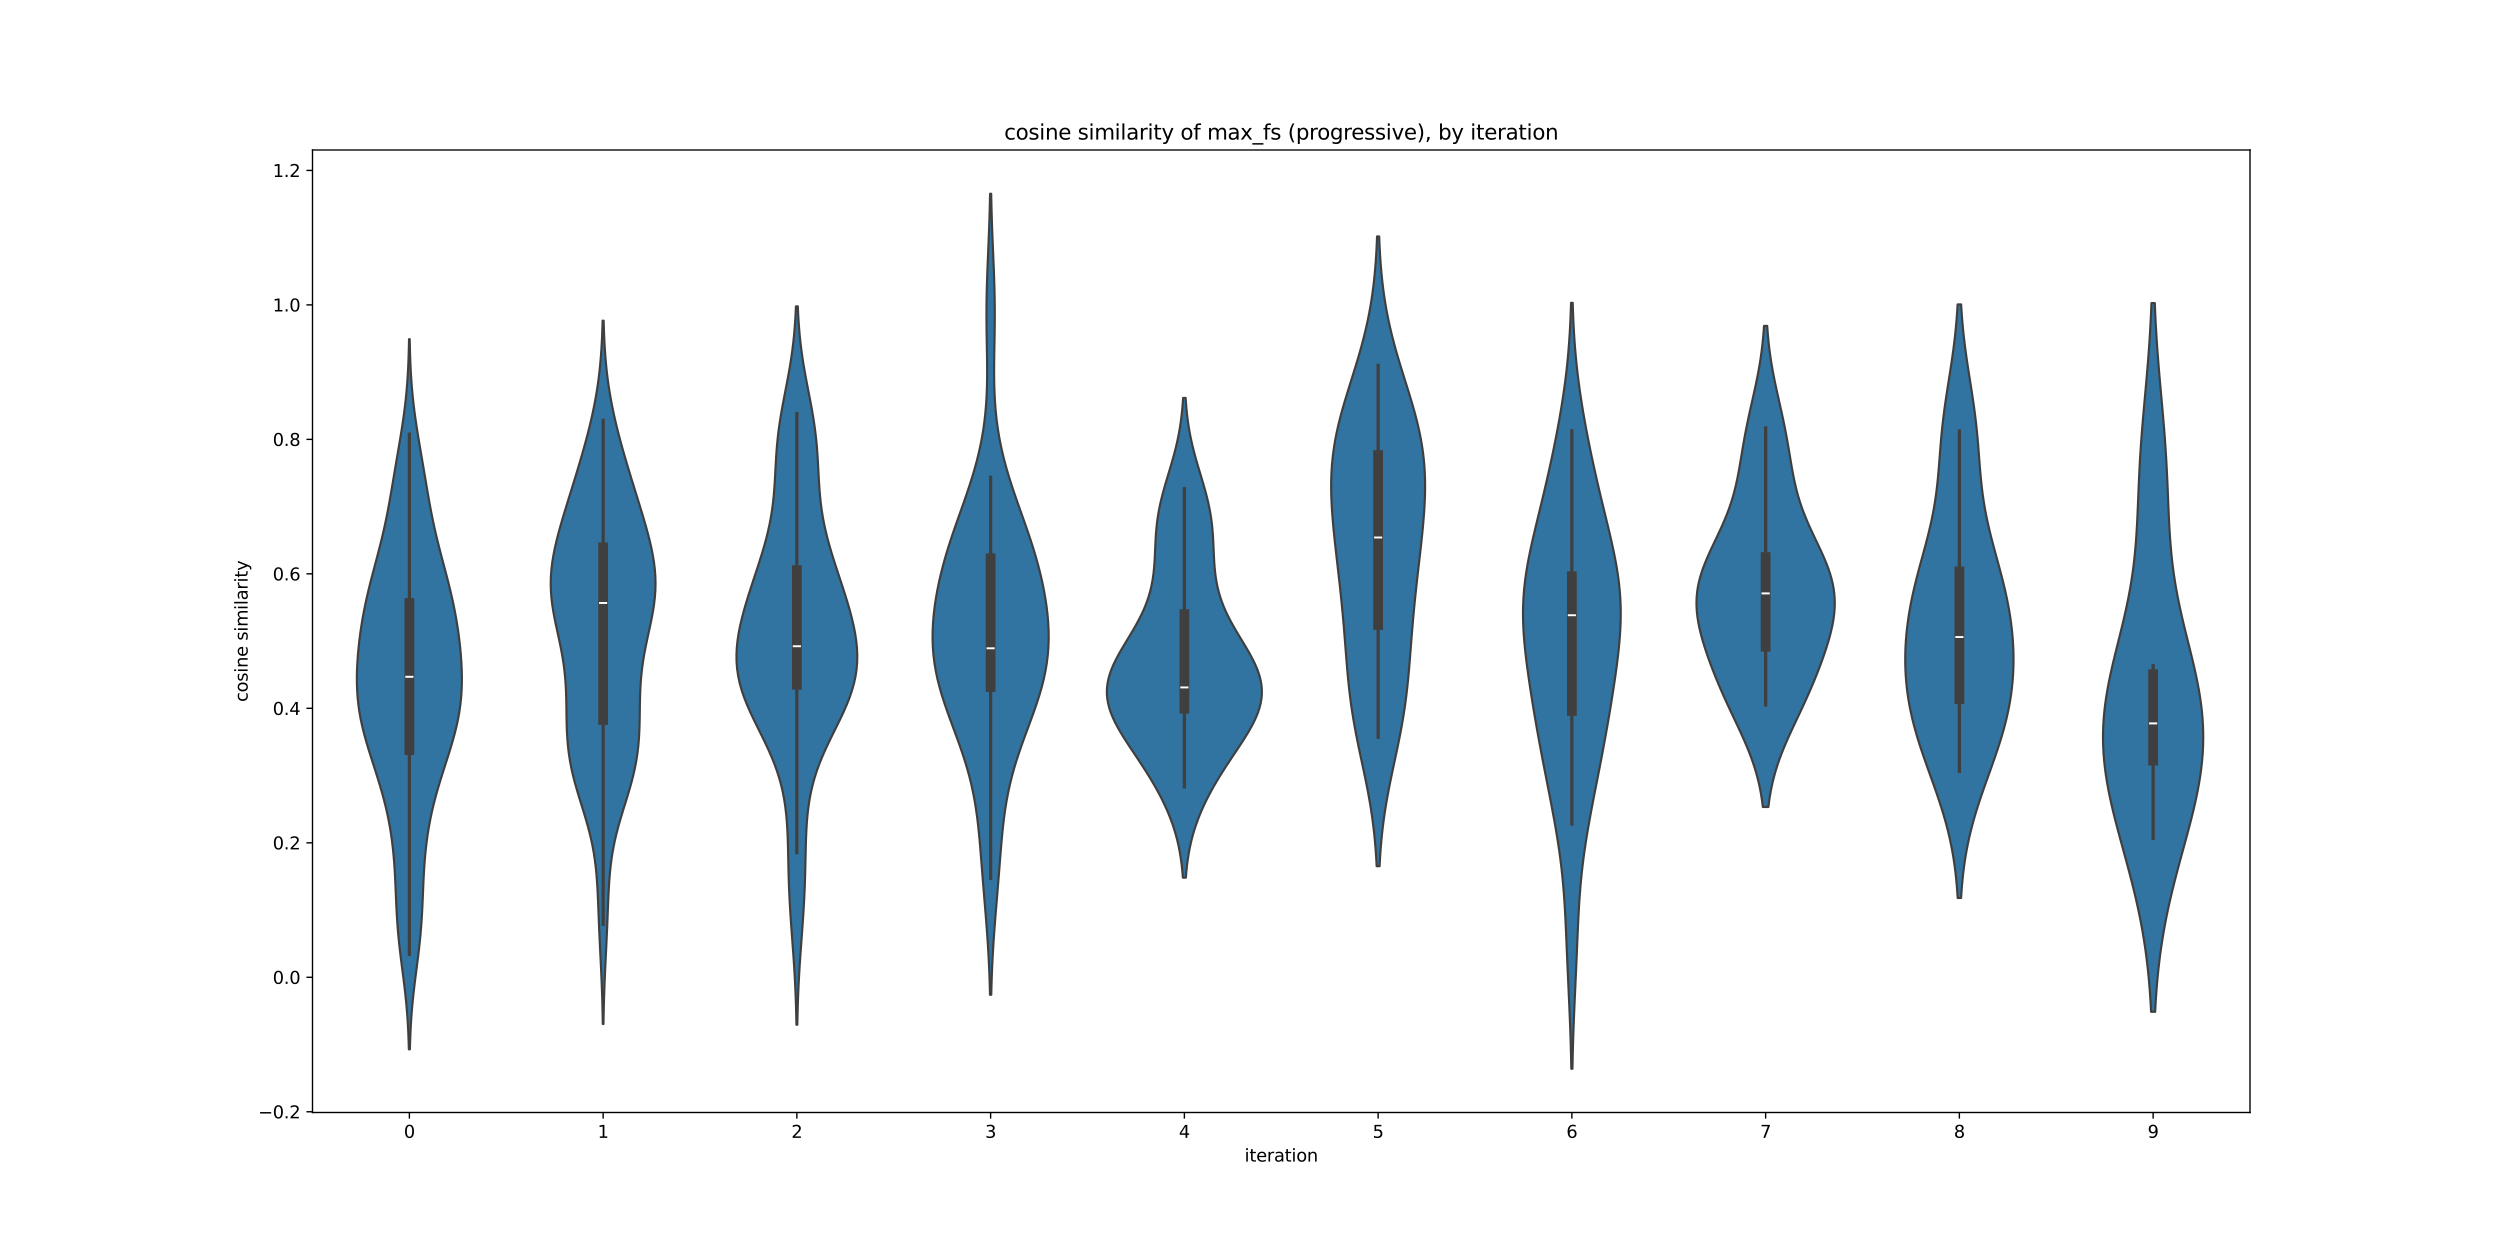 <?xml version="1.0" encoding="utf-8" standalone="no"?>
<!DOCTYPE svg PUBLIC "-//W3C//DTD SVG 1.1//EN"
  "http://www.w3.org/Graphics/SVG/1.1/DTD/svg11.dtd">
<svg xmlns:xlink="http://www.w3.org/1999/xlink" width="1440pt" height="720pt" viewBox="0 0 1440 720" xmlns="http://www.w3.org/2000/svg" version="1.1">
 <defs>
  <style type="text/css">*{stroke-linejoin: round; stroke-linecap: butt}</style>
 </defs>
 <g id="figure_1">
  <g id="patch_1">
   <path d="M 0 720 
L 1440 720 
L 1440 0 
L 0 0 
z
" style="fill: #ffffff"/>
  </g>
  <g id="axes_1">
   <g id="patch_2">
    <path d="M 180 640.8 
L 1296 640.8 
L 1296 86.4 
L 180 86.4 
z
" style="fill: #ffffff"/>
   </g>
   <g id="PolyCollection_1">
    <defs>
     <path id="m3b74413862" d="M 236.095 -115.595 
L 235.505 -115.595 
L 235.387 -119.727 
L 235.234 -123.859 
L 235.039 -127.991 
L 234.797 -132.123 
L 234.505 -136.255 
L 234.161 -140.387 
L 233.765 -144.519 
L 233.321 -148.65 
L 232.837 -152.782 
L 232.323 -156.914 
L 231.792 -161.046 
L 231.26 -165.178 
L 230.74 -169.31 
L 230.248 -173.442 
L 229.797 -177.574 
L 229.394 -181.706 
L 229.045 -185.838 
L 228.749 -189.969 
L 228.501 -194.101 
L 228.291 -198.233 
L 228.108 -202.365 
L 227.936 -206.497 
L 227.759 -210.629 
L 227.563 -214.761 
L 227.332 -218.893 
L 227.052 -223.025 
L 226.712 -227.157 
L 226.301 -231.288 
L 225.811 -235.42 
L 225.234 -239.552 
L 224.564 -243.684 
L 223.798 -247.816 
L 222.934 -251.948 
L 221.973 -256.08 
L 220.919 -260.212 
L 219.781 -264.344 
L 218.569 -268.476 
L 217.299 -272.607 
L 215.989 -276.739 
L 214.662 -280.871 
L 213.343 -285.003 
L 212.058 -289.135 
L 210.835 -293.267 
L 209.7 -297.399 
L 208.676 -301.531 
L 207.784 -305.663 
L 207.038 -309.795 
L 206.445 -313.926 
L 206.007 -318.058 
L 205.721 -322.19 
L 205.576 -326.322 
L 205.561 -330.454 
L 205.662 -334.586 
L 205.865 -338.718 
L 206.16 -342.85 
L 206.538 -346.982 
L 206.993 -351.113 
L 207.523 -355.245 
L 208.128 -359.377 
L 208.807 -363.509 
L 209.562 -367.641 
L 210.391 -371.773 
L 211.291 -375.905 
L 212.255 -380.037 
L 213.274 -384.169 
L 214.335 -388.301 
L 215.423 -392.432 
L 216.521 -396.564 
L 217.613 -400.696 
L 218.68 -404.828 
L 219.711 -408.96 
L 220.693 -413.092 
L 221.621 -417.224 
L 222.493 -421.356 
L 223.313 -425.488 
L 224.087 -429.62 
L 224.824 -433.751 
L 225.537 -437.883 
L 226.237 -442.015 
L 226.932 -446.147 
L 227.628 -450.279 
L 228.33 -454.411 
L 229.034 -458.543 
L 229.737 -462.675 
L 230.431 -466.807 
L 231.106 -470.939 
L 231.752 -475.07 
L 232.359 -479.202 
L 232.919 -483.334 
L 233.425 -487.466 
L 233.874 -491.598 
L 234.263 -495.73 
L 234.593 -499.862 
L 234.869 -503.994 
L 235.094 -508.126 
L 235.274 -512.258 
L 235.415 -516.389 
L 235.523 -520.521 
L 235.605 -524.653 
L 235.995 -524.653 
L 235.995 -524.653 
L 236.077 -520.521 
L 236.185 -516.389 
L 236.326 -512.258 
L 236.506 -508.126 
L 236.731 -503.994 
L 237.007 -499.862 
L 237.337 -495.73 
L 237.726 -491.598 
L 238.175 -487.466 
L 238.681 -483.334 
L 239.241 -479.202 
L 239.848 -475.07 
L 240.494 -470.939 
L 241.169 -466.807 
L 241.863 -462.675 
L 242.566 -458.543 
L 243.27 -454.411 
L 243.972 -450.279 
L 244.668 -446.147 
L 245.363 -442.015 
L 246.063 -437.883 
L 246.776 -433.751 
L 247.513 -429.62 
L 248.287 -425.488 
L 249.107 -421.356 
L 249.979 -417.224 
L 250.907 -413.092 
L 251.889 -408.96 
L 252.92 -404.828 
L 253.987 -400.696 
L 255.079 -396.564 
L 256.177 -392.432 
L 257.265 -388.301 
L 258.326 -384.169 
L 259.345 -380.037 
L 260.309 -375.905 
L 261.209 -371.773 
L 262.038 -367.641 
L 262.793 -363.509 
L 263.472 -359.377 
L 264.077 -355.245 
L 264.607 -351.113 
L 265.062 -346.982 
L 265.44 -342.85 
L 265.735 -338.718 
L 265.938 -334.586 
L 266.039 -330.454 
L 266.024 -326.322 
L 265.879 -322.19 
L 265.593 -318.058 
L 265.155 -313.926 
L 264.562 -309.795 
L 263.816 -305.663 
L 262.924 -301.531 
L 261.9 -297.399 
L 260.765 -293.267 
L 259.542 -289.135 
L 258.257 -285.003 
L 256.938 -280.871 
L 255.611 -276.739 
L 254.301 -272.607 
L 253.031 -268.476 
L 251.819 -264.344 
L 250.681 -260.212 
L 249.627 -256.08 
L 248.666 -251.948 
L 247.802 -247.816 
L 247.036 -243.684 
L 246.366 -239.552 
L 245.789 -235.42 
L 245.299 -231.288 
L 244.888 -227.157 
L 244.548 -223.025 
L 244.268 -218.893 
L 244.037 -214.761 
L 243.841 -210.629 
L 243.664 -206.497 
L 243.492 -202.365 
L 243.309 -198.233 
L 243.099 -194.101 
L 242.851 -189.969 
L 242.555 -185.838 
L 242.206 -181.706 
L 241.803 -177.574 
L 241.352 -173.442 
L 240.86 -169.31 
L 240.34 -165.178 
L 239.808 -161.046 
L 239.277 -156.914 
L 238.763 -152.782 
L 238.279 -148.65 
L 237.835 -144.519 
L 237.439 -140.387 
L 237.095 -136.255 
L 236.803 -132.123 
L 236.561 -127.991 
L 236.366 -123.859 
L 236.213 -119.727 
L 236.095 -115.595 
z
" style="stroke: #3f3f3f; stroke-width: 1.25"/>
    </defs>
    <g clip-path="url(#pa6aa3bdcb5)">
     <use xlink:href="#m3b74413862" x="0" y="720" style="fill: #3274a1; stroke: #3f3f3f; stroke-width: 1.25"/>
    </g>
   </g>
   <g id="PolyCollection_2">
    <defs>
     <path id="maa0d410169" d="M 347.6 -130.194 
L 347.2 -130.194 
L 347.132 -134.286 
L 347.047 -138.378 
L 346.945 -142.47 
L 346.824 -146.562 
L 346.684 -150.654 
L 346.525 -154.746 
L 346.351 -158.838 
L 346.163 -162.93 
L 345.967 -167.022 
L 345.766 -171.114 
L 345.567 -175.206 
L 345.373 -179.298 
L 345.187 -183.39 
L 345.013 -187.481 
L 344.847 -191.573 
L 344.688 -195.665 
L 344.525 -199.757 
L 344.349 -203.849 
L 344.145 -207.941 
L 343.895 -212.033 
L 343.58 -216.125 
L 343.183 -220.217 
L 342.685 -224.309 
L 342.073 -228.401 
L 341.337 -232.493 
L 340.476 -236.585 
L 339.495 -240.677 
L 338.405 -244.769 
L 337.228 -248.861 
L 335.989 -252.953 
L 334.721 -257.045 
L 333.457 -261.137 
L 332.234 -265.229 
L 331.085 -269.321 
L 330.037 -273.413 
L 329.113 -277.505 
L 328.328 -281.596 
L 327.689 -285.688 
L 327.193 -289.78 
L 326.831 -293.872 
L 326.583 -297.964 
L 326.427 -302.056 
L 326.336 -306.148 
L 326.278 -310.24 
L 326.222 -314.332 
L 326.136 -318.424 
L 325.992 -322.516 
L 325.766 -326.608 
L 325.436 -330.7 
L 324.992 -334.792 
L 324.429 -338.884 
L 323.753 -342.976 
L 322.98 -347.068 
L 322.134 -351.16 
L 321.247 -355.252 
L 320.359 -359.344 
L 319.511 -363.436 
L 318.747 -367.528 
L 318.106 -371.62 
L 317.622 -375.712 
L 317.32 -379.803 
L 317.218 -383.895 
L 317.321 -387.987 
L 317.625 -392.079 
L 318.119 -396.171 
L 318.784 -400.263 
L 319.599 -404.355 
L 320.539 -408.447 
L 321.581 -412.539 
L 322.701 -416.631 
L 323.88 -420.723 
L 325.1 -424.815 
L 326.348 -428.907 
L 327.612 -432.999 
L 328.882 -437.091 
L 330.151 -441.183 
L 331.412 -445.275 
L 332.657 -449.367 
L 333.883 -453.459 
L 335.081 -457.551 
L 336.248 -461.643 
L 337.375 -465.735 
L 338.458 -469.827 
L 339.49 -473.918 
L 340.465 -478.01 
L 341.379 -482.102 
L 342.225 -486.194 
L 343.001 -490.286 
L 343.704 -494.378 
L 344.333 -498.47 
L 344.887 -502.562 
L 345.368 -506.654 
L 345.78 -510.746 
L 346.127 -514.838 
L 346.415 -518.93 
L 346.649 -523.022 
L 346.837 -527.114 
L 346.984 -531.206 
L 347.098 -535.298 
L 347.702 -535.298 
L 347.702 -535.298 
L 347.816 -531.206 
L 347.963 -527.114 
L 348.151 -523.022 
L 348.385 -518.93 
L 348.673 -514.838 
L 349.02 -510.746 
L 349.432 -506.654 
L 349.913 -502.562 
L 350.467 -498.47 
L 351.096 -494.378 
L 351.799 -490.286 
L 352.575 -486.194 
L 353.421 -482.102 
L 354.335 -478.01 
L 355.31 -473.918 
L 356.342 -469.827 
L 357.425 -465.735 
L 358.552 -461.643 
L 359.719 -457.551 
L 360.917 -453.459 
L 362.143 -449.367 
L 363.388 -445.275 
L 364.649 -441.183 
L 365.918 -437.091 
L 367.188 -432.999 
L 368.452 -428.907 
L 369.7 -424.815 
L 370.92 -420.723 
L 372.099 -416.631 
L 373.219 -412.539 
L 374.261 -408.447 
L 375.201 -404.355 
L 376.016 -400.263 
L 376.681 -396.171 
L 377.175 -392.079 
L 377.479 -387.987 
L 377.582 -383.895 
L 377.48 -379.803 
L 377.178 -375.712 
L 376.694 -371.62 
L 376.053 -367.528 
L 375.289 -363.436 
L 374.441 -359.344 
L 373.553 -355.252 
L 372.666 -351.16 
L 371.82 -347.068 
L 371.047 -342.976 
L 370.371 -338.884 
L 369.808 -334.792 
L 369.364 -330.7 
L 369.034 -326.608 
L 368.808 -322.516 
L 368.664 -318.424 
L 368.578 -314.332 
L 368.522 -310.24 
L 368.464 -306.148 
L 368.373 -302.056 
L 368.217 -297.964 
L 367.969 -293.872 
L 367.607 -289.78 
L 367.111 -285.688 
L 366.472 -281.596 
L 365.687 -277.505 
L 364.763 -273.413 
L 363.715 -269.321 
L 362.566 -265.229 
L 361.343 -261.137 
L 360.079 -257.045 
L 358.811 -252.953 
L 357.572 -248.861 
L 356.395 -244.769 
L 355.305 -240.677 
L 354.324 -236.585 
L 353.463 -232.493 
L 352.727 -228.401 
L 352.115 -224.309 
L 351.617 -220.217 
L 351.22 -216.125 
L 350.905 -212.033 
L 350.655 -207.941 
L 350.451 -203.849 
L 350.275 -199.757 
L 350.112 -195.665 
L 349.953 -191.573 
L 349.787 -187.481 
L 349.613 -183.39 
L 349.427 -179.298 
L 349.233 -175.206 
L 349.034 -171.114 
L 348.833 -167.022 
L 348.637 -162.93 
L 348.449 -158.838 
L 348.275 -154.746 
L 348.116 -150.654 
L 347.976 -146.562 
L 347.855 -142.47 
L 347.753 -138.378 
L 347.668 -134.286 
L 347.6 -130.194 
z
" style="stroke: #3f3f3f; stroke-width: 1.25"/>
    </defs>
    <g clip-path="url(#pa6aa3bdcb5)">
     <use xlink:href="#maa0d410169" x="0" y="720" style="fill: #3274a1; stroke: #3f3f3f; stroke-width: 1.25"/>
    </g>
   </g>
   <g id="PolyCollection_3">
    <defs>
     <path id="m96bd04bfa4" d="M 459.254 -129.752 
L 458.746 -129.752 
L 458.663 -133.932 
L 458.56 -138.111 
L 458.434 -142.291 
L 458.284 -146.47 
L 458.107 -150.65 
L 457.905 -154.829 
L 457.676 -159.009 
L 457.423 -163.188 
L 457.149 -167.368 
L 456.857 -171.548 
L 456.554 -175.727 
L 456.245 -179.907 
L 455.937 -184.086 
L 455.638 -188.266 
L 455.354 -192.445 
L 455.091 -196.625 
L 454.855 -200.804 
L 454.649 -204.984 
L 454.473 -209.163 
L 454.328 -213.343 
L 454.208 -217.522 
L 454.109 -221.702 
L 454.019 -225.881 
L 453.928 -230.061 
L 453.82 -234.24 
L 453.677 -238.42 
L 453.48 -242.599 
L 453.208 -246.779 
L 452.838 -250.958 
L 452.35 -255.138 
L 451.721 -259.317 
L 450.933 -263.497 
L 449.969 -267.676 
L 448.821 -271.856 
L 447.482 -276.035 
L 445.958 -280.215 
L 444.262 -284.394 
L 442.415 -288.574 
L 440.449 -292.753 
L 438.404 -296.933 
L 436.329 -301.112 
L 434.275 -305.292 
L 432.297 -309.471 
L 430.449 -313.651 
L 428.78 -317.83 
L 427.333 -322.01 
L 426.141 -326.189 
L 425.227 -330.369 
L 424.603 -334.548 
L 424.267 -338.728 
L 424.209 -342.908 
L 424.411 -347.087 
L 424.85 -351.267 
L 425.496 -355.446 
L 426.321 -359.626 
L 427.297 -363.805 
L 428.396 -367.985 
L 429.593 -372.164 
L 430.867 -376.344 
L 432.197 -380.523 
L 433.562 -384.703 
L 434.942 -388.882 
L 436.317 -393.062 
L 437.667 -397.241 
L 438.968 -401.421 
L 440.201 -405.6 
L 441.344 -409.78 
L 442.38 -413.959 
L 443.296 -418.139 
L 444.085 -422.318 
L 444.744 -426.498 
L 445.281 -430.677 
L 445.707 -434.857 
L 446.041 -439.036 
L 446.309 -443.216 
L 446.537 -447.395 
L 446.755 -451.575 
L 446.991 -455.754 
L 447.269 -459.934 
L 447.61 -464.113 
L 448.029 -468.293 
L 448.532 -472.472 
L 449.12 -476.652 
L 449.785 -480.831 
L 450.515 -485.011 
L 451.292 -489.19 
L 452.097 -493.37 
L 452.908 -497.549 
L 453.705 -501.729 
L 454.467 -505.908 
L 455.181 -510.088 
L 455.833 -514.267 
L 456.415 -518.447 
L 456.925 -522.627 
L 457.361 -526.806 
L 457.727 -530.986 
L 458.028 -535.165 
L 458.27 -539.345 
L 458.461 -543.524 
L 459.539 -543.524 
L 459.539 -543.524 
L 459.73 -539.345 
L 459.972 -535.165 
L 460.273 -530.986 
L 460.639 -526.806 
L 461.075 -522.627 
L 461.585 -518.447 
L 462.167 -514.267 
L 462.819 -510.088 
L 463.533 -505.908 
L 464.295 -501.729 
L 465.092 -497.549 
L 465.903 -493.37 
L 466.708 -489.19 
L 467.485 -485.011 
L 468.215 -480.831 
L 468.88 -476.652 
L 469.468 -472.472 
L 469.971 -468.293 
L 470.39 -464.113 
L 470.731 -459.934 
L 471.009 -455.754 
L 471.245 -451.575 
L 471.463 -447.395 
L 471.691 -443.216 
L 471.959 -439.036 
L 472.293 -434.857 
L 472.719 -430.677 
L 473.256 -426.498 
L 473.915 -422.318 
L 474.704 -418.139 
L 475.62 -413.959 
L 476.656 -409.78 
L 477.799 -405.6 
L 479.032 -401.421 
L 480.333 -397.241 
L 481.683 -393.062 
L 483.058 -388.882 
L 484.438 -384.703 
L 485.803 -380.523 
L 487.133 -376.344 
L 488.407 -372.164 
L 489.604 -367.985 
L 490.703 -363.805 
L 491.679 -359.626 
L 492.504 -355.446 
L 493.15 -351.267 
L 493.589 -347.087 
L 493.791 -342.908 
L 493.733 -338.728 
L 493.397 -334.548 
L 492.773 -330.369 
L 491.859 -326.189 
L 490.667 -322.01 
L 489.22 -317.83 
L 487.551 -313.651 
L 485.703 -309.471 
L 483.725 -305.292 
L 481.671 -301.112 
L 479.596 -296.933 
L 477.551 -292.753 
L 475.585 -288.574 
L 473.738 -284.394 
L 472.042 -280.215 
L 470.518 -276.035 
L 469.179 -271.856 
L 468.031 -267.676 
L 467.067 -263.497 
L 466.279 -259.317 
L 465.65 -255.138 
L 465.162 -250.958 
L 464.792 -246.779 
L 464.52 -242.599 
L 464.323 -238.42 
L 464.18 -234.24 
L 464.072 -230.061 
L 463.981 -225.881 
L 463.891 -221.702 
L 463.792 -217.522 
L 463.672 -213.343 
L 463.527 -209.163 
L 463.351 -204.984 
L 463.145 -200.804 
L 462.909 -196.625 
L 462.646 -192.445 
L 462.362 -188.266 
L 462.063 -184.086 
L 461.755 -179.907 
L 461.446 -175.727 
L 461.143 -171.548 
L 460.851 -167.368 
L 460.577 -163.188 
L 460.324 -159.009 
L 460.095 -154.829 
L 459.893 -150.65 
L 459.716 -146.47 
L 459.566 -142.291 
L 459.44 -138.111 
L 459.337 -133.932 
L 459.254 -129.752 
z
" style="stroke: #3f3f3f; stroke-width: 1.25"/>
    </defs>
    <g clip-path="url(#pa6aa3bdcb5)">
     <use xlink:href="#m96bd04bfa4" x="0" y="720" style="fill: #3274a1; stroke: #3f3f3f; stroke-width: 1.25"/>
    </g>
   </g>
   <g id="PolyCollection_4">
    <defs>
     <path id="m49d613b3be" d="M 570.96 -147.017 
L 570.24 -147.017 
L 570.122 -151.677 
L 569.976 -156.338 
L 569.799 -160.998 
L 569.591 -165.659 
L 569.348 -170.319 
L 569.073 -174.98 
L 568.767 -179.64 
L 568.434 -184.3 
L 568.078 -188.961 
L 567.706 -193.621 
L 567.323 -198.282 
L 566.937 -202.942 
L 566.552 -207.603 
L 566.173 -212.263 
L 565.8 -216.924 
L 565.432 -221.584 
L 565.063 -226.244 
L 564.685 -230.905 
L 564.286 -235.565 
L 563.849 -240.226 
L 563.359 -244.886 
L 562.795 -249.547 
L 562.141 -254.207 
L 561.378 -258.867 
L 560.494 -263.528 
L 559.477 -268.188 
L 558.324 -272.849 
L 557.035 -277.509 
L 555.618 -282.17 
L 554.088 -286.83 
L 552.465 -291.49 
L 550.777 -296.151 
L 549.054 -300.811 
L 547.332 -305.472 
L 545.648 -310.132 
L 544.04 -314.793 
L 542.544 -319.453 
L 541.191 -324.113 
L 540.01 -328.774 
L 539.022 -333.434 
L 538.239 -338.095 
L 537.67 -342.755 
L 537.313 -347.416 
L 537.162 -352.076 
L 537.207 -356.737 
L 537.435 -361.397 
L 537.832 -366.057 
L 538.383 -370.718 
L 539.077 -375.378 
L 539.904 -380.039 
L 540.855 -384.699 
L 541.926 -389.36 
L 543.109 -394.02 
L 544.399 -398.68 
L 545.787 -403.341 
L 547.263 -408.001 
L 548.814 -412.662 
L 550.42 -417.322 
L 552.063 -421.983 
L 553.72 -426.643 
L 555.366 -431.303 
L 556.977 -435.964 
L 558.532 -440.624 
L 560.009 -445.285 
L 561.391 -449.945 
L 562.662 -454.606 
L 563.812 -459.266 
L 564.834 -463.927 
L 565.724 -468.587 
L 566.482 -473.247 
L 567.109 -477.908 
L 567.612 -482.568 
L 567.997 -487.229 
L 568.275 -491.889 
L 568.457 -496.55 
L 568.556 -501.21 
L 568.588 -505.87 
L 568.567 -510.531 
L 568.511 -515.191 
L 568.434 -519.852 
L 568.353 -524.512 
L 568.282 -529.173 
L 568.231 -533.833 
L 568.21 -538.493 
L 568.225 -543.154 
L 568.278 -547.814 
L 568.369 -552.475 
L 568.496 -557.135 
L 568.651 -561.796 
L 568.829 -566.456 
L 569.02 -571.117 
L 569.218 -575.777 
L 569.413 -580.437 
L 569.601 -585.098 
L 569.775 -589.758 
L 569.931 -594.419 
L 570.069 -599.079 
L 570.186 -603.74 
L 570.283 -608.4 
L 570.917 -608.4 
L 570.917 -608.4 
L 571.014 -603.74 
L 571.131 -599.079 
L 571.269 -594.419 
L 571.425 -589.758 
L 571.599 -585.098 
L 571.787 -580.437 
L 571.982 -575.777 
L 572.18 -571.117 
L 572.371 -566.456 
L 572.549 -561.796 
L 572.704 -557.135 
L 572.831 -552.475 
L 572.922 -547.814 
L 572.975 -543.154 
L 572.99 -538.493 
L 572.969 -533.833 
L 572.918 -529.173 
L 572.847 -524.512 
L 572.766 -519.852 
L 572.689 -515.191 
L 572.633 -510.531 
L 572.612 -505.87 
L 572.644 -501.21 
L 572.743 -496.55 
L 572.925 -491.889 
L 573.203 -487.229 
L 573.588 -482.568 
L 574.091 -477.908 
L 574.718 -473.247 
L 575.476 -468.587 
L 576.366 -463.927 
L 577.388 -459.266 
L 578.538 -454.606 
L 579.809 -449.945 
L 581.191 -445.285 
L 582.668 -440.624 
L 584.223 -435.964 
L 585.834 -431.303 
L 587.48 -426.643 
L 589.137 -421.983 
L 590.78 -417.322 
L 592.386 -412.662 
L 593.937 -408.001 
L 595.413 -403.341 
L 596.801 -398.68 
L 598.091 -394.02 
L 599.274 -389.36 
L 600.345 -384.699 
L 601.296 -380.039 
L 602.123 -375.378 
L 602.817 -370.718 
L 603.368 -366.057 
L 603.765 -361.397 
L 603.993 -356.737 
L 604.038 -352.076 
L 603.887 -347.416 
L 603.53 -342.755 
L 602.961 -338.095 
L 602.178 -333.434 
L 601.19 -328.774 
L 600.009 -324.113 
L 598.656 -319.453 
L 597.16 -314.793 
L 595.552 -310.132 
L 593.868 -305.472 
L 592.146 -300.811 
L 590.423 -296.151 
L 588.735 -291.49 
L 587.112 -286.83 
L 585.582 -282.17 
L 584.165 -277.509 
L 582.876 -272.849 
L 581.723 -268.188 
L 580.706 -263.528 
L 579.822 -258.867 
L 579.059 -254.207 
L 578.405 -249.547 
L 577.841 -244.886 
L 577.351 -240.226 
L 576.914 -235.565 
L 576.515 -230.905 
L 576.137 -226.244 
L 575.768 -221.584 
L 575.4 -216.924 
L 575.027 -212.263 
L 574.648 -207.603 
L 574.263 -202.942 
L 573.877 -198.282 
L 573.494 -193.621 
L 573.122 -188.961 
L 572.766 -184.3 
L 572.433 -179.64 
L 572.127 -174.98 
L 571.852 -170.319 
L 571.609 -165.659 
L 571.401 -160.998 
L 571.224 -156.338 
L 571.078 -151.677 
L 570.96 -147.017 
z
" style="stroke: #3f3f3f; stroke-width: 1.25"/>
    </defs>
    <g clip-path="url(#pa6aa3bdcb5)">
     <use xlink:href="#m49d613b3be" x="0" y="720" style="fill: #3274a1; stroke: #3f3f3f; stroke-width: 1.25"/>
    </g>
   </g>
   <g id="PolyCollection_5">
    <defs>
     <path id="m14112cd6ec" d="M 683.054 -214.459 
L 681.346 -214.459 
L 681.12 -217.25 
L 680.848 -220.041 
L 680.523 -222.833 
L 680.14 -225.624 
L 679.692 -228.415 
L 679.175 -231.206 
L 678.583 -233.997 
L 677.913 -236.789 
L 677.16 -239.58 
L 676.323 -242.371 
L 675.399 -245.162 
L 674.389 -247.954 
L 673.293 -250.745 
L 672.112 -253.536 
L 670.847 -256.327 
L 669.502 -259.118 
L 668.079 -261.91 
L 666.581 -264.701 
L 665.013 -267.492 
L 663.378 -270.283 
L 661.683 -273.074 
L 659.934 -275.866 
L 658.139 -278.657 
L 656.308 -281.448 
L 654.452 -284.239 
L 652.588 -287.03 
L 650.731 -289.822 
L 648.901 -292.613 
L 647.122 -295.404 
L 645.418 -298.195 
L 643.816 -300.986 
L 642.341 -303.778 
L 641.022 -306.569 
L 639.885 -309.36 
L 638.952 -312.151 
L 638.243 -314.943 
L 637.776 -317.734 
L 637.56 -320.525 
L 637.6 -323.316 
L 637.896 -326.107 
L 638.439 -328.899 
L 639.216 -331.69 
L 640.209 -334.481 
L 641.394 -337.272 
L 642.743 -340.063 
L 644.224 -342.855 
L 645.807 -345.646 
L 647.457 -348.437 
L 649.142 -351.228 
L 650.83 -354.019 
L 652.491 -356.811 
L 654.1 -359.602 
L 655.632 -362.393 
L 657.068 -365.184 
L 658.394 -367.976 
L 659.597 -370.767 
L 660.671 -373.558 
L 661.614 -376.349 
L 662.425 -379.14 
L 663.109 -381.932 
L 663.673 -384.723 
L 664.128 -387.514 
L 664.487 -390.305 
L 664.763 -393.096 
L 664.974 -395.888 
L 665.136 -398.679 
L 665.268 -401.47 
L 665.387 -404.261 
L 665.511 -407.052 
L 665.656 -409.844 
L 665.838 -412.635 
L 666.068 -415.426 
L 666.357 -418.217 
L 666.713 -421.008 
L 667.139 -423.8 
L 667.639 -426.591 
L 668.21 -429.382 
L 668.849 -432.173 
L 669.547 -434.965 
L 670.297 -437.756 
L 671.088 -440.547 
L 671.907 -443.338 
L 672.743 -446.129 
L 673.583 -448.921 
L 674.414 -451.712 
L 675.225 -454.503 
L 676.005 -457.294 
L 676.747 -460.085 
L 677.443 -462.877 
L 678.088 -465.668 
L 678.678 -468.459 
L 679.211 -471.25 
L 679.687 -474.041 
L 680.107 -476.833 
L 680.473 -479.624 
L 680.789 -482.415 
L 681.059 -485.206 
L 681.285 -487.997 
L 681.474 -490.789 
L 682.926 -490.789 
L 682.926 -490.789 
L 683.115 -487.997 
L 683.341 -485.206 
L 683.611 -482.415 
L 683.927 -479.624 
L 684.293 -476.833 
L 684.713 -474.041 
L 685.189 -471.25 
L 685.722 -468.459 
L 686.312 -465.668 
L 686.957 -462.877 
L 687.653 -460.085 
L 688.395 -457.294 
L 689.175 -454.503 
L 689.986 -451.712 
L 690.817 -448.921 
L 691.657 -446.129 
L 692.493 -443.338 
L 693.312 -440.547 
L 694.103 -437.756 
L 694.853 -434.965 
L 695.551 -432.173 
L 696.19 -429.382 
L 696.761 -426.591 
L 697.261 -423.8 
L 697.687 -421.008 
L 698.043 -418.217 
L 698.332 -415.426 
L 698.562 -412.635 
L 698.744 -409.844 
L 698.889 -407.052 
L 699.013 -404.261 
L 699.132 -401.47 
L 699.264 -398.679 
L 699.426 -395.888 
L 699.637 -393.096 
L 699.913 -390.305 
L 700.272 -387.514 
L 700.727 -384.723 
L 701.291 -381.932 
L 701.975 -379.14 
L 702.786 -376.349 
L 703.729 -373.558 
L 704.803 -370.767 
L 706.006 -367.976 
L 707.332 -365.184 
L 708.768 -362.393 
L 710.3 -359.602 
L 711.909 -356.811 
L 713.57 -354.019 
L 715.258 -351.228 
L 716.943 -348.437 
L 718.593 -345.646 
L 720.176 -342.855 
L 721.657 -340.063 
L 723.006 -337.272 
L 724.191 -334.481 
L 725.184 -331.69 
L 725.961 -328.899 
L 726.504 -326.107 
L 726.8 -323.316 
L 726.84 -320.525 
L 726.624 -317.734 
L 726.157 -314.943 
L 725.448 -312.151 
L 724.515 -309.36 
L 723.378 -306.569 
L 722.059 -303.778 
L 720.584 -300.986 
L 718.982 -298.195 
L 717.278 -295.404 
L 715.499 -292.613 
L 713.669 -289.822 
L 711.812 -287.03 
L 709.948 -284.239 
L 708.092 -281.448 
L 706.261 -278.657 
L 704.466 -275.866 
L 702.717 -273.074 
L 701.022 -270.283 
L 699.387 -267.492 
L 697.819 -264.701 
L 696.321 -261.91 
L 694.898 -259.118 
L 693.553 -256.327 
L 692.288 -253.536 
L 691.107 -250.745 
L 690.011 -247.954 
L 689.001 -245.162 
L 688.077 -242.371 
L 687.24 -239.58 
L 686.487 -236.789 
L 685.817 -233.997 
L 685.225 -231.206 
L 684.708 -228.415 
L 684.26 -225.624 
L 683.877 -222.833 
L 683.552 -220.041 
L 683.28 -217.25 
L 683.054 -214.459 
z
" style="stroke: #3f3f3f; stroke-width: 1.25"/>
    </defs>
    <g clip-path="url(#pa6aa3bdcb5)">
     <use xlink:href="#m14112cd6ec" x="0" y="720" style="fill: #3274a1; stroke: #3f3f3f; stroke-width: 1.25"/>
    </g>
   </g>
   <g id="PolyCollection_6">
    <defs>
     <path id="mac5b696bce" d="M 794.639 -221.064 
L 792.961 -221.064 
L 792.763 -224.728 
L 792.529 -228.392 
L 792.256 -232.056 
L 791.941 -235.72 
L 791.58 -239.384 
L 791.172 -243.048 
L 790.716 -246.712 
L 790.21 -250.376 
L 789.655 -254.04 
L 789.054 -257.704 
L 788.408 -261.369 
L 787.723 -265.033 
L 787.004 -268.697 
L 786.257 -272.361 
L 785.489 -276.025 
L 784.709 -279.689 
L 783.926 -283.353 
L 783.148 -287.017 
L 782.383 -290.681 
L 781.639 -294.345 
L 780.924 -298.009 
L 780.244 -301.673 
L 779.604 -305.337 
L 779.006 -309.001 
L 778.453 -312.665 
L 777.945 -316.329 
L 777.48 -319.994 
L 777.056 -323.658 
L 776.669 -327.322 
L 776.314 -330.986 
L 775.985 -334.65 
L 775.676 -338.314 
L 775.381 -341.978 
L 775.095 -345.642 
L 774.81 -349.306 
L 774.522 -352.97 
L 774.227 -356.634 
L 773.921 -360.298 
L 773.601 -363.962 
L 773.266 -367.626 
L 772.916 -371.29 
L 772.55 -374.955 
L 772.169 -378.619 
L 771.774 -382.283 
L 771.369 -385.947 
L 770.954 -389.611 
L 770.535 -393.275 
L 770.113 -396.939 
L 769.693 -400.603 
L 769.279 -404.267 
L 768.876 -407.931 
L 768.489 -411.595 
L 768.124 -415.259 
L 767.787 -418.923 
L 767.484 -422.587 
L 767.223 -426.251 
L 767.011 -429.915 
L 766.857 -433.58 
L 766.766 -437.244 
L 766.748 -440.908 
L 766.809 -444.572 
L 766.954 -448.236 
L 767.19 -451.9 
L 767.52 -455.564 
L 767.945 -459.228 
L 768.468 -462.892 
L 769.086 -466.556 
L 769.796 -470.22 
L 770.593 -473.884 
L 771.47 -477.548 
L 772.419 -481.212 
L 773.43 -484.876 
L 774.493 -488.541 
L 775.595 -492.205 
L 776.724 -495.869 
L 777.869 -499.533 
L 779.018 -503.197 
L 780.16 -506.861 
L 781.283 -510.525 
L 782.378 -514.189 
L 783.436 -517.853 
L 784.45 -521.517 
L 785.415 -525.181 
L 786.324 -528.845 
L 787.174 -532.509 
L 787.964 -536.173 
L 788.691 -539.837 
L 789.356 -543.502 
L 789.959 -547.166 
L 790.502 -550.83 
L 790.987 -554.494 
L 791.417 -558.158 
L 791.796 -561.822 
L 792.126 -565.486 
L 792.412 -569.15 
L 792.657 -572.814 
L 792.866 -576.478 
L 793.043 -580.142 
L 793.191 -583.806 
L 794.409 -583.806 
L 794.409 -583.806 
L 794.557 -580.142 
L 794.734 -576.478 
L 794.943 -572.814 
L 795.188 -569.15 
L 795.474 -565.486 
L 795.804 -561.822 
L 796.183 -558.158 
L 796.613 -554.494 
L 797.098 -550.83 
L 797.641 -547.166 
L 798.244 -543.502 
L 798.909 -539.837 
L 799.636 -536.173 
L 800.426 -532.509 
L 801.276 -528.845 
L 802.185 -525.181 
L 803.15 -521.517 
L 804.164 -517.853 
L 805.222 -514.189 
L 806.317 -510.525 
L 807.44 -506.861 
L 808.582 -503.197 
L 809.731 -499.533 
L 810.876 -495.869 
L 812.005 -492.205 
L 813.107 -488.541 
L 814.17 -484.876 
L 815.181 -481.212 
L 816.13 -477.548 
L 817.007 -473.884 
L 817.804 -470.22 
L 818.514 -466.556 
L 819.132 -462.892 
L 819.655 -459.228 
L 820.08 -455.564 
L 820.41 -451.9 
L 820.646 -448.236 
L 820.791 -444.572 
L 820.852 -440.908 
L 820.834 -437.244 
L 820.743 -433.58 
L 820.589 -429.915 
L 820.377 -426.251 
L 820.116 -422.587 
L 819.813 -418.923 
L 819.476 -415.259 
L 819.111 -411.595 
L 818.724 -407.931 
L 818.321 -404.267 
L 817.907 -400.603 
L 817.487 -396.939 
L 817.065 -393.275 
L 816.646 -389.611 
L 816.231 -385.947 
L 815.826 -382.283 
L 815.431 -378.619 
L 815.05 -374.955 
L 814.684 -371.29 
L 814.334 -367.626 
L 813.999 -363.962 
L 813.679 -360.298 
L 813.373 -356.634 
L 813.078 -352.97 
L 812.79 -349.306 
L 812.505 -345.642 
L 812.219 -341.978 
L 811.924 -338.314 
L 811.615 -334.65 
L 811.286 -330.986 
L 810.931 -327.322 
L 810.544 -323.658 
L 810.12 -319.994 
L 809.655 -316.329 
L 809.147 -312.665 
L 808.594 -309.001 
L 807.996 -305.337 
L 807.356 -301.673 
L 806.676 -298.009 
L 805.961 -294.345 
L 805.217 -290.681 
L 804.452 -287.017 
L 803.674 -283.353 
L 802.891 -279.689 
L 802.111 -276.025 
L 801.343 -272.361 
L 800.596 -268.697 
L 799.877 -265.033 
L 799.192 -261.369 
L 798.546 -257.704 
L 797.945 -254.04 
L 797.39 -250.376 
L 796.884 -246.712 
L 796.428 -243.048 
L 796.02 -239.384 
L 795.659 -235.72 
L 795.344 -232.056 
L 795.071 -228.392 
L 794.837 -224.728 
L 794.639 -221.064 
z
" style="stroke: #3f3f3f; stroke-width: 1.25"/>
    </defs>
    <g clip-path="url(#pa6aa3bdcb5)">
     <use xlink:href="#mac5b696bce" x="0" y="720" style="fill: #3274a1; stroke: #3f3f3f; stroke-width: 1.25"/>
    </g>
   </g>
   <g id="PolyCollection_7">
    <defs>
     <path id="me77ac46583" d="M 905.726 -104.4 
L 905.074 -104.4 
L 904.987 -108.856 
L 904.885 -113.312 
L 904.766 -117.769 
L 904.63 -122.225 
L 904.479 -126.681 
L 904.312 -131.137 
L 904.132 -135.594 
L 903.941 -140.05 
L 903.742 -144.506 
L 903.539 -148.962 
L 903.335 -153.418 
L 903.131 -157.875 
L 902.932 -162.331 
L 902.736 -166.787 
L 902.545 -171.243 
L 902.357 -175.7 
L 902.167 -180.156 
L 901.972 -184.612 
L 901.765 -189.068 
L 901.538 -193.524 
L 901.285 -197.981 
L 900.997 -202.437 
L 900.666 -206.893 
L 900.288 -211.349 
L 899.857 -215.805 
L 899.37 -220.262 
L 898.826 -224.718 
L 898.226 -229.174 
L 897.573 -233.63 
L 896.872 -238.087 
L 896.127 -242.543 
L 895.344 -246.999 
L 894.531 -251.455 
L 893.695 -255.911 
L 892.84 -260.368 
L 891.975 -264.824 
L 891.104 -269.28 
L 890.233 -273.736 
L 889.366 -278.193 
L 888.508 -282.649 
L 887.662 -287.105 
L 886.83 -291.561 
L 886.014 -296.017 
L 885.217 -300.474 
L 884.44 -304.93 
L 883.681 -309.386 
L 882.943 -313.842 
L 882.225 -318.299 
L 881.529 -322.755 
L 880.857 -327.211 
L 880.214 -331.667 
L 879.605 -336.123 
L 879.04 -340.58 
L 878.529 -345.036 
L 878.085 -349.492 
L 877.721 -353.948 
L 877.452 -358.405 
L 877.291 -362.861 
L 877.249 -367.317 
L 877.335 -371.773 
L 877.554 -376.229 
L 877.907 -380.686 
L 878.392 -385.142 
L 879 -389.598 
L 879.721 -394.054 
L 880.541 -398.51 
L 881.445 -402.967 
L 882.416 -407.423 
L 883.437 -411.879 
L 884.493 -416.335 
L 885.569 -420.792 
L 886.653 -425.248 
L 887.735 -429.704 
L 888.807 -434.16 
L 889.863 -438.616 
L 890.898 -443.073 
L 891.91 -447.529 
L 892.897 -451.985 
L 893.858 -456.441 
L 894.791 -460.898 
L 895.695 -465.354 
L 896.568 -469.81 
L 897.41 -474.266 
L 898.218 -478.722 
L 898.988 -483.179 
L 899.718 -487.635 
L 900.406 -492.091 
L 901.048 -496.547 
L 901.641 -501.004 
L 902.185 -505.46 
L 902.677 -509.916 
L 903.118 -514.372 
L 903.508 -518.828 
L 903.849 -523.285 
L 904.143 -527.741 
L 904.394 -532.197 
L 904.604 -536.653 
L 904.778 -541.11 
L 904.92 -545.566 
L 905.88 -545.566 
L 905.88 -545.566 
L 906.022 -541.11 
L 906.196 -536.653 
L 906.406 -532.197 
L 906.657 -527.741 
L 906.951 -523.285 
L 907.292 -518.828 
L 907.682 -514.372 
L 908.123 -509.916 
L 908.615 -505.46 
L 909.159 -501.004 
L 909.752 -496.547 
L 910.394 -492.091 
L 911.082 -487.635 
L 911.812 -483.179 
L 912.582 -478.722 
L 913.39 -474.266 
L 914.232 -469.81 
L 915.105 -465.354 
L 916.009 -460.898 
L 916.942 -456.441 
L 917.903 -451.985 
L 918.89 -447.529 
L 919.902 -443.073 
L 920.937 -438.616 
L 921.993 -434.16 
L 923.065 -429.704 
L 924.147 -425.248 
L 925.231 -420.792 
L 926.307 -416.335 
L 927.363 -411.879 
L 928.384 -407.423 
L 929.355 -402.967 
L 930.259 -398.51 
L 931.079 -394.054 
L 931.8 -389.598 
L 932.408 -385.142 
L 932.893 -380.686 
L 933.246 -376.229 
L 933.465 -371.773 
L 933.551 -367.317 
L 933.509 -362.861 
L 933.348 -358.405 
L 933.079 -353.948 
L 932.715 -349.492 
L 932.271 -345.036 
L 931.76 -340.58 
L 931.195 -336.123 
L 930.586 -331.667 
L 929.943 -327.211 
L 929.271 -322.755 
L 928.575 -318.299 
L 927.857 -313.842 
L 927.119 -309.386 
L 926.36 -304.93 
L 925.583 -300.474 
L 924.786 -296.017 
L 923.97 -291.561 
L 923.138 -287.105 
L 922.292 -282.649 
L 921.434 -278.193 
L 920.567 -273.736 
L 919.696 -269.28 
L 918.825 -264.824 
L 917.96 -260.368 
L 917.105 -255.911 
L 916.269 -251.455 
L 915.456 -246.999 
L 914.673 -242.543 
L 913.928 -238.087 
L 913.227 -233.63 
L 912.574 -229.174 
L 911.974 -224.718 
L 911.43 -220.262 
L 910.943 -215.805 
L 910.512 -211.349 
L 910.134 -206.893 
L 909.803 -202.437 
L 909.515 -197.981 
L 909.262 -193.524 
L 909.035 -189.068 
L 908.828 -184.612 
L 908.633 -180.156 
L 908.443 -175.7 
L 908.255 -171.243 
L 908.064 -166.787 
L 907.868 -162.331 
L 907.669 -157.875 
L 907.465 -153.418 
L 907.261 -148.962 
L 907.058 -144.506 
L 906.859 -140.05 
L 906.668 -135.594 
L 906.488 -131.137 
L 906.321 -126.681 
L 906.17 -122.225 
L 906.034 -117.769 
L 905.915 -113.312 
L 905.813 -108.856 
L 905.726 -104.4 
z
" style="stroke: #3f3f3f; stroke-width: 1.25"/>
    </defs>
    <g clip-path="url(#pa6aa3bdcb5)">
     <use xlink:href="#me77ac46583" x="0" y="720" style="fill: #3274a1; stroke: #3f3f3f; stroke-width: 1.25"/>
    </g>
   </g>
   <g id="PolyCollection_8">
    <defs>
     <path id="m046f472a84" d="M 1018.592 -255.193 
L 1015.408 -255.193 
L 1015.057 -257.992 
L 1014.647 -260.791 
L 1014.174 -263.59 
L 1013.633 -266.389 
L 1013.021 -269.188 
L 1012.335 -271.987 
L 1011.574 -274.786 
L 1010.736 -277.585 
L 1009.822 -280.384 
L 1008.837 -283.183 
L 1007.783 -285.982 
L 1006.667 -288.781 
L 1005.494 -291.58 
L 1004.273 -294.379 
L 1003.014 -297.178 
L 1001.724 -299.977 
L 1000.414 -302.776 
L 999.093 -305.575 
L 997.77 -308.374 
L 996.453 -311.173 
L 995.149 -313.972 
L 993.865 -316.771 
L 992.605 -319.57 
L 991.372 -322.369 
L 990.169 -325.168 
L 988.997 -327.967 
L 987.858 -330.766 
L 986.753 -333.565 
L 985.681 -336.364 
L 984.645 -339.163 
L 983.647 -341.962 
L 982.691 -344.761 
L 981.781 -347.56 
L 980.924 -350.359 
L 980.128 -353.158 
L 979.404 -355.957 
L 978.761 -358.756 
L 978.211 -361.555 
L 977.765 -364.354 
L 977.437 -367.153 
L 977.236 -369.952 
L 977.171 -372.751 
L 977.251 -375.55 
L 977.479 -378.349 
L 977.859 -381.148 
L 978.389 -383.947 
L 979.064 -386.746 
L 979.876 -389.545 
L 980.815 -392.344 
L 981.866 -395.143 
L 983.013 -397.942 
L 984.237 -400.741 
L 985.518 -403.54 
L 986.835 -406.339 
L 988.169 -409.138 
L 989.499 -411.937 
L 990.806 -414.736 
L 992.075 -417.535 
L 993.291 -420.335 
L 994.442 -423.134 
L 995.52 -425.933 
L 996.52 -428.732 
L 997.44 -431.531 
L 998.279 -434.33 
L 999.042 -437.129 
L 999.735 -439.928 
L 1000.365 -442.727 
L 1000.941 -445.526 
L 1001.475 -448.325 
L 1001.975 -451.124 
L 1002.454 -453.923 
L 1002.921 -456.722 
L 1003.385 -459.521 
L 1003.856 -462.32 
L 1004.34 -465.119 
L 1004.841 -467.918 
L 1005.364 -470.717 
L 1005.909 -473.516 
L 1006.477 -476.315 
L 1007.066 -479.114 
L 1007.672 -481.913 
L 1008.292 -484.712 
L 1008.92 -487.511 
L 1009.55 -490.31 
L 1010.176 -493.109 
L 1010.792 -495.908 
L 1011.392 -498.707 
L 1011.97 -501.506 
L 1012.521 -504.305 
L 1013.042 -507.104 
L 1013.529 -509.903 
L 1013.98 -512.702 
L 1014.392 -515.501 
L 1014.766 -518.3 
L 1015.101 -521.099 
L 1015.4 -523.898 
L 1015.662 -526.697 
L 1015.89 -529.496 
L 1016.087 -532.295 
L 1017.913 -532.295 
L 1017.913 -532.295 
L 1018.11 -529.496 
L 1018.338 -526.697 
L 1018.6 -523.898 
L 1018.899 -521.099 
L 1019.234 -518.3 
L 1019.608 -515.501 
L 1020.02 -512.702 
L 1020.471 -509.903 
L 1020.958 -507.104 
L 1021.479 -504.305 
L 1022.03 -501.506 
L 1022.608 -498.707 
L 1023.208 -495.908 
L 1023.824 -493.109 
L 1024.45 -490.31 
L 1025.08 -487.511 
L 1025.708 -484.712 
L 1026.328 -481.913 
L 1026.934 -479.114 
L 1027.523 -476.315 
L 1028.091 -473.516 
L 1028.636 -470.717 
L 1029.159 -467.918 
L 1029.66 -465.119 
L 1030.144 -462.32 
L 1030.615 -459.521 
L 1031.079 -456.722 
L 1031.546 -453.923 
L 1032.025 -451.124 
L 1032.525 -448.325 
L 1033.059 -445.526 
L 1033.635 -442.727 
L 1034.265 -439.928 
L 1034.958 -437.129 
L 1035.721 -434.33 
L 1036.56 -431.531 
L 1037.48 -428.732 
L 1038.48 -425.933 
L 1039.558 -423.134 
L 1040.709 -420.335 
L 1041.925 -417.535 
L 1043.194 -414.736 
L 1044.501 -411.937 
L 1045.831 -409.138 
L 1047.165 -406.339 
L 1048.482 -403.54 
L 1049.763 -400.741 
L 1050.987 -397.942 
L 1052.134 -395.143 
L 1053.185 -392.344 
L 1054.124 -389.545 
L 1054.936 -386.746 
L 1055.611 -383.947 
L 1056.141 -381.148 
L 1056.521 -378.349 
L 1056.749 -375.55 
L 1056.829 -372.751 
L 1056.764 -369.952 
L 1056.563 -367.153 
L 1056.235 -364.354 
L 1055.789 -361.555 
L 1055.239 -358.756 
L 1054.596 -355.957 
L 1053.872 -353.158 
L 1053.076 -350.359 
L 1052.219 -347.56 
L 1051.309 -344.761 
L 1050.353 -341.962 
L 1049.355 -339.163 
L 1048.319 -336.364 
L 1047.247 -333.565 
L 1046.142 -330.766 
L 1045.003 -327.967 
L 1043.831 -325.168 
L 1042.628 -322.369 
L 1041.395 -319.57 
L 1040.135 -316.771 
L 1038.851 -313.972 
L 1037.547 -311.173 
L 1036.23 -308.374 
L 1034.907 -305.575 
L 1033.586 -302.776 
L 1032.276 -299.977 
L 1030.986 -297.178 
L 1029.727 -294.379 
L 1028.506 -291.58 
L 1027.333 -288.781 
L 1026.217 -285.982 
L 1025.163 -283.183 
L 1024.178 -280.384 
L 1023.264 -277.585 
L 1022.426 -274.786 
L 1021.665 -271.987 
L 1020.979 -269.188 
L 1020.367 -266.389 
L 1019.826 -263.59 
L 1019.353 -260.791 
L 1018.943 -257.992 
L 1018.592 -255.193 
z
" style="stroke: #3f3f3f; stroke-width: 1.25"/>
    </defs>
    <g clip-path="url(#pa6aa3bdcb5)">
     <use xlink:href="#m046f472a84" x="0" y="720" style="fill: #3274a1; stroke: #3f3f3f; stroke-width: 1.25"/>
    </g>
   </g>
   <g id="PolyCollection_9">
    <defs>
     <path id="m58e8359995" d="M 1129.584 -202.773 
L 1127.616 -202.773 
L 1127.389 -206.227 
L 1127.121 -209.68 
L 1126.807 -213.134 
L 1126.442 -216.587 
L 1126.023 -220.04 
L 1125.545 -223.494 
L 1125.005 -226.947 
L 1124.4 -230.401 
L 1123.727 -233.854 
L 1122.985 -237.308 
L 1122.175 -240.761 
L 1121.297 -244.215 
L 1120.354 -247.668 
L 1119.349 -251.121 
L 1118.288 -254.575 
L 1117.176 -258.028 
L 1116.02 -261.482 
L 1114.829 -264.935 
L 1113.613 -268.389 
L 1112.38 -271.842 
L 1111.141 -275.295 
L 1109.908 -278.749 
L 1108.689 -282.202 
L 1107.497 -285.656 
L 1106.34 -289.109 
L 1105.229 -292.563 
L 1104.171 -296.016 
L 1103.175 -299.47 
L 1102.247 -302.923 
L 1101.393 -306.376 
L 1100.617 -309.83 
L 1099.922 -313.283 
L 1099.312 -316.737 
L 1098.787 -320.19 
L 1098.347 -323.644 
L 1097.994 -327.097 
L 1097.725 -330.55 
L 1097.54 -334.004 
L 1097.437 -337.457 
L 1097.415 -340.911 
L 1097.471 -344.364 
L 1097.605 -347.818 
L 1097.815 -351.271 
L 1098.099 -354.725 
L 1098.456 -358.178 
L 1098.884 -361.631 
L 1099.382 -365.085 
L 1099.948 -368.538 
L 1100.578 -371.992 
L 1101.271 -375.445 
L 1102.021 -378.899 
L 1102.823 -382.352 
L 1103.671 -385.805 
L 1104.557 -389.259 
L 1105.472 -392.712 
L 1106.407 -396.166 
L 1107.351 -399.619 
L 1108.292 -403.073 
L 1109.22 -406.526 
L 1110.122 -409.98 
L 1110.987 -413.433 
L 1111.808 -416.886 
L 1112.575 -420.34 
L 1113.282 -423.793 
L 1113.926 -427.247 
L 1114.504 -430.7 
L 1115.019 -434.154 
L 1115.473 -437.607 
L 1115.873 -441.06 
L 1116.225 -444.514 
L 1116.54 -447.967 
L 1116.827 -451.421 
L 1117.098 -454.874 
L 1117.363 -458.328 
L 1117.633 -461.781 
L 1117.917 -465.235 
L 1118.223 -468.688 
L 1118.557 -472.141 
L 1118.923 -475.595 
L 1119.323 -479.048 
L 1119.757 -482.502 
L 1120.223 -485.955 
L 1120.717 -489.409 
L 1121.234 -492.862 
L 1121.767 -496.315 
L 1122.31 -499.769 
L 1122.855 -503.222 
L 1123.395 -506.676 
L 1123.922 -510.129 
L 1124.431 -513.583 
L 1124.915 -517.036 
L 1125.371 -520.49 
L 1125.795 -523.943 
L 1126.184 -527.396 
L 1126.537 -530.85 
L 1126.853 -534.303 
L 1127.134 -537.757 
L 1127.381 -541.21 
L 1127.595 -544.664 
L 1129.605 -544.664 
L 1129.605 -544.664 
L 1129.819 -541.21 
L 1130.066 -537.757 
L 1130.347 -534.303 
L 1130.663 -530.85 
L 1131.016 -527.396 
L 1131.405 -523.943 
L 1131.829 -520.49 
L 1132.285 -517.036 
L 1132.769 -513.583 
L 1133.278 -510.129 
L 1133.805 -506.676 
L 1134.345 -503.222 
L 1134.89 -499.769 
L 1135.433 -496.315 
L 1135.966 -492.862 
L 1136.483 -489.409 
L 1136.977 -485.955 
L 1137.443 -482.502 
L 1137.877 -479.048 
L 1138.277 -475.595 
L 1138.643 -472.141 
L 1138.977 -468.688 
L 1139.283 -465.235 
L 1139.567 -461.781 
L 1139.837 -458.328 
L 1140.102 -454.874 
L 1140.373 -451.421 
L 1140.66 -447.967 
L 1140.975 -444.514 
L 1141.327 -441.06 
L 1141.727 -437.607 
L 1142.181 -434.154 
L 1142.696 -430.7 
L 1143.274 -427.247 
L 1143.918 -423.793 
L 1144.625 -420.34 
L 1145.392 -416.886 
L 1146.213 -413.433 
L 1147.078 -409.98 
L 1147.98 -406.526 
L 1148.908 -403.073 
L 1149.849 -399.619 
L 1150.793 -396.166 
L 1151.728 -392.712 
L 1152.643 -389.259 
L 1153.529 -385.805 
L 1154.377 -382.352 
L 1155.179 -378.899 
L 1155.929 -375.445 
L 1156.622 -371.992 
L 1157.252 -368.538 
L 1157.818 -365.085 
L 1158.316 -361.631 
L 1158.744 -358.178 
L 1159.101 -354.725 
L 1159.385 -351.271 
L 1159.595 -347.818 
L 1159.729 -344.364 
L 1159.785 -340.911 
L 1159.763 -337.457 
L 1159.66 -334.004 
L 1159.475 -330.55 
L 1159.206 -327.097 
L 1158.853 -323.644 
L 1158.413 -320.19 
L 1157.888 -316.737 
L 1157.278 -313.283 
L 1156.583 -309.83 
L 1155.807 -306.376 
L 1154.953 -302.923 
L 1154.025 -299.47 
L 1153.029 -296.016 
L 1151.971 -292.563 
L 1150.86 -289.109 
L 1149.703 -285.656 
L 1148.511 -282.202 
L 1147.292 -278.749 
L 1146.059 -275.295 
L 1144.82 -271.842 
L 1143.587 -268.389 
L 1142.371 -264.935 
L 1141.18 -261.482 
L 1140.024 -258.028 
L 1138.912 -254.575 
L 1137.851 -251.121 
L 1136.846 -247.668 
L 1135.903 -244.215 
L 1135.025 -240.761 
L 1134.215 -237.308 
L 1133.473 -233.854 
L 1132.8 -230.401 
L 1132.195 -226.947 
L 1131.655 -223.494 
L 1131.177 -220.04 
L 1130.758 -216.587 
L 1130.393 -213.134 
L 1130.079 -209.68 
L 1129.811 -206.227 
L 1129.584 -202.773 
z
" style="stroke: #3f3f3f; stroke-width: 1.25"/>
    </defs>
    <g clip-path="url(#pa6aa3bdcb5)">
     <use xlink:href="#m58e8359995" x="0" y="720" style="fill: #3274a1; stroke: #3f3f3f; stroke-width: 1.25"/>
    </g>
   </g>
   <g id="PolyCollection_10">
    <defs>
     <path id="m0188871cae" d="M 1241.361 -137.2 
L 1239.039 -137.2 
L 1238.816 -141.323 
L 1238.558 -145.446 
L 1238.264 -149.57 
L 1237.93 -153.693 
L 1237.553 -157.817 
L 1237.13 -161.94 
L 1236.66 -166.064 
L 1236.139 -170.187 
L 1235.566 -174.31 
L 1234.939 -178.434 
L 1234.258 -182.557 
L 1233.523 -186.681 
L 1232.734 -190.804 
L 1231.893 -194.928 
L 1231.001 -199.051 
L 1230.061 -203.174 
L 1229.077 -207.298 
L 1228.053 -211.421 
L 1226.995 -215.545 
L 1225.908 -219.668 
L 1224.8 -223.792 
L 1223.677 -227.915 
L 1222.549 -232.038 
L 1221.423 -236.162 
L 1220.309 -240.285 
L 1219.217 -244.409 
L 1218.157 -248.532 
L 1217.139 -252.655 
L 1216.173 -256.779 
L 1215.269 -260.902 
L 1214.438 -265.026 
L 1213.688 -269.149 
L 1213.029 -273.273 
L 1212.469 -277.396 
L 1212.014 -281.519 
L 1211.671 -285.643 
L 1211.445 -289.766 
L 1211.338 -293.89 
L 1211.353 -298.013 
L 1211.49 -302.137 
L 1211.746 -306.26 
L 1212.12 -310.383 
L 1212.604 -314.507 
L 1213.194 -318.63 
L 1213.879 -322.754 
L 1214.652 -326.877 
L 1215.499 -331.001 
L 1216.41 -335.124 
L 1217.371 -339.247 
L 1218.368 -343.371 
L 1219.388 -347.494 
L 1220.417 -351.618 
L 1221.441 -355.741 
L 1222.448 -359.865 
L 1223.425 -363.988 
L 1224.363 -368.111 
L 1225.251 -372.235 
L 1226.083 -376.358 
L 1226.853 -380.482 
L 1227.556 -384.605 
L 1228.191 -388.729 
L 1228.757 -392.852 
L 1229.255 -396.975 
L 1229.691 -401.099 
L 1230.067 -405.222 
L 1230.39 -409.346 
L 1230.667 -413.469 
L 1230.905 -417.593 
L 1231.114 -421.716 
L 1231.301 -425.839 
L 1231.474 -429.963 
L 1231.641 -434.086 
L 1231.809 -438.21 
L 1231.986 -442.333 
L 1232.175 -446.457 
L 1232.381 -450.58 
L 1232.607 -454.703 
L 1232.856 -458.827 
L 1233.127 -462.95 
L 1233.42 -467.074 
L 1233.734 -471.197 
L 1234.067 -475.321 
L 1234.415 -479.444 
L 1234.775 -483.567 
L 1235.143 -487.691 
L 1235.515 -491.814 
L 1235.887 -495.938 
L 1236.254 -500.061 
L 1236.613 -504.185 
L 1236.961 -508.308 
L 1237.294 -512.431 
L 1237.61 -516.555 
L 1237.907 -520.678 
L 1238.183 -524.802 
L 1238.438 -528.925 
L 1238.671 -533.049 
L 1238.882 -537.172 
L 1239.072 -541.295 
L 1239.241 -545.419 
L 1241.159 -545.419 
L 1241.159 -545.419 
L 1241.328 -541.295 
L 1241.518 -537.172 
L 1241.729 -533.049 
L 1241.962 -528.925 
L 1242.217 -524.802 
L 1242.493 -520.678 
L 1242.79 -516.555 
L 1243.106 -512.431 
L 1243.439 -508.308 
L 1243.787 -504.185 
L 1244.146 -500.061 
L 1244.513 -495.938 
L 1244.885 -491.814 
L 1245.257 -487.691 
L 1245.625 -483.567 
L 1245.985 -479.444 
L 1246.333 -475.321 
L 1246.666 -471.197 
L 1246.98 -467.074 
L 1247.273 -462.95 
L 1247.544 -458.827 
L 1247.793 -454.703 
L 1248.019 -450.58 
L 1248.225 -446.457 
L 1248.414 -442.333 
L 1248.591 -438.21 
L 1248.759 -434.086 
L 1248.926 -429.963 
L 1249.099 -425.839 
L 1249.286 -421.716 
L 1249.495 -417.593 
L 1249.733 -413.469 
L 1250.01 -409.346 
L 1250.333 -405.222 
L 1250.709 -401.099 
L 1251.145 -396.975 
L 1251.643 -392.852 
L 1252.209 -388.729 
L 1252.844 -384.605 
L 1253.547 -380.482 
L 1254.317 -376.358 
L 1255.149 -372.235 
L 1256.037 -368.111 
L 1256.975 -363.988 
L 1257.952 -359.865 
L 1258.959 -355.741 
L 1259.983 -351.618 
L 1261.012 -347.494 
L 1262.032 -343.371 
L 1263.029 -339.247 
L 1263.99 -335.124 
L 1264.901 -331.001 
L 1265.748 -326.877 
L 1266.521 -322.754 
L 1267.206 -318.63 
L 1267.796 -314.507 
L 1268.28 -310.383 
L 1268.654 -306.26 
L 1268.91 -302.137 
L 1269.047 -298.013 
L 1269.062 -293.89 
L 1268.955 -289.766 
L 1268.729 -285.643 
L 1268.386 -281.519 
L 1267.931 -277.396 
L 1267.371 -273.273 
L 1266.712 -269.149 
L 1265.962 -265.026 
L 1265.131 -260.902 
L 1264.227 -256.779 
L 1263.261 -252.655 
L 1262.243 -248.532 
L 1261.183 -244.409 
L 1260.091 -240.285 
L 1258.977 -236.162 
L 1257.851 -232.038 
L 1256.723 -227.915 
L 1255.6 -223.792 
L 1254.492 -219.668 
L 1253.405 -215.545 
L 1252.347 -211.421 
L 1251.323 -207.298 
L 1250.339 -203.174 
L 1249.399 -199.051 
L 1248.507 -194.928 
L 1247.666 -190.804 
L 1246.877 -186.681 
L 1246.142 -182.557 
L 1245.461 -178.434 
L 1244.834 -174.31 
L 1244.261 -170.187 
L 1243.74 -166.064 
L 1243.27 -161.94 
L 1242.847 -157.817 
L 1242.47 -153.693 
L 1242.136 -149.57 
L 1241.842 -145.446 
L 1241.584 -141.323 
L 1241.361 -137.2 
z
" style="stroke: #3f3f3f; stroke-width: 1.25"/>
    </defs>
    <g clip-path="url(#pa6aa3bdcb5)">
     <use xlink:href="#m0188871cae" x="0" y="720" style="fill: #3274a1; stroke: #3f3f3f; stroke-width: 1.25"/>
    </g>
   </g>
   <g id="matplotlib.axis_1">
    <g id="xtick_1">
     <g id="line2d_1">
      <defs>
       <path id="mde86cbbfb0" d="M 0 0 
L 0 3.5 
" style="stroke: #000000; stroke-width: 0.8"/>
      </defs>
      <g>
       <use xlink:href="#mde86cbbfb0" x="235.8" y="640.8" style="stroke: #000000; stroke-width: 0.8"/>
      </g>
     </g>
     <g id="text_1">
      <!-- 0 -->
      <g transform="translate(232.619 655.398) scale(0.1 -0.1)">
       <defs>
        <path id="DejaVuSans-30" d="M 2034 4250 
Q 1547 4250 1301 3770 
Q 1056 3291 1056 2328 
Q 1056 1369 1301 889 
Q 1547 409 2034 409 
Q 2525 409 2770 889 
Q 3016 1369 3016 2328 
Q 3016 3291 2770 3770 
Q 2525 4250 2034 4250 
z
M 2034 4750 
Q 2819 4750 3233 4129 
Q 3647 3509 3647 2328 
Q 3647 1150 3233 529 
Q 2819 -91 2034 -91 
Q 1250 -91 836 529 
Q 422 1150 422 2328 
Q 422 3509 836 4129 
Q 1250 4750 2034 4750 
z
" transform="scale(0.016)"/>
       </defs>
       <use xlink:href="#DejaVuSans-30"/>
      </g>
     </g>
    </g>
    <g id="xtick_2">
     <g id="line2d_2">
      <g>
       <use xlink:href="#mde86cbbfb0" x="347.4" y="640.8" style="stroke: #000000; stroke-width: 0.8"/>
      </g>
     </g>
     <g id="text_2">
      <!-- 1 -->
      <g transform="translate(344.219 655.398) scale(0.1 -0.1)">
       <defs>
        <path id="DejaVuSans-31" d="M 794 531 
L 1825 531 
L 1825 4091 
L 703 3866 
L 703 4441 
L 1819 4666 
L 2450 4666 
L 2450 531 
L 3481 531 
L 3481 0 
L 794 0 
L 794 531 
z
" transform="scale(0.016)"/>
       </defs>
       <use xlink:href="#DejaVuSans-31"/>
      </g>
     </g>
    </g>
    <g id="xtick_3">
     <g id="line2d_3">
      <g>
       <use xlink:href="#mde86cbbfb0" x="459" y="640.8" style="stroke: #000000; stroke-width: 0.8"/>
      </g>
     </g>
     <g id="text_3">
      <!-- 2 -->
      <g transform="translate(455.819 655.398) scale(0.1 -0.1)">
       <defs>
        <path id="DejaVuSans-32" d="M 1228 531 
L 3431 531 
L 3431 0 
L 469 0 
L 469 531 
Q 828 903 1448 1529 
Q 2069 2156 2228 2338 
Q 2531 2678 2651 2914 
Q 2772 3150 2772 3378 
Q 2772 3750 2511 3984 
Q 2250 4219 1831 4219 
Q 1534 4219 1204 4116 
Q 875 4013 500 3803 
L 500 4441 
Q 881 4594 1212 4672 
Q 1544 4750 1819 4750 
Q 2544 4750 2975 4387 
Q 3406 4025 3406 3419 
Q 3406 3131 3298 2873 
Q 3191 2616 2906 2266 
Q 2828 2175 2409 1742 
Q 1991 1309 1228 531 
z
" transform="scale(0.016)"/>
       </defs>
       <use xlink:href="#DejaVuSans-32"/>
      </g>
     </g>
    </g>
    <g id="xtick_4">
     <g id="line2d_4">
      <g>
       <use xlink:href="#mde86cbbfb0" x="570.6" y="640.8" style="stroke: #000000; stroke-width: 0.8"/>
      </g>
     </g>
     <g id="text_4">
      <!-- 3 -->
      <g transform="translate(567.419 655.398) scale(0.1 -0.1)">
       <defs>
        <path id="DejaVuSans-33" d="M 2597 2516 
Q 3050 2419 3304 2112 
Q 3559 1806 3559 1356 
Q 3559 666 3084 287 
Q 2609 -91 1734 -91 
Q 1441 -91 1130 -33 
Q 819 25 488 141 
L 488 750 
Q 750 597 1062 519 
Q 1375 441 1716 441 
Q 2309 441 2620 675 
Q 2931 909 2931 1356 
Q 2931 1769 2642 2001 
Q 2353 2234 1838 2234 
L 1294 2234 
L 1294 2753 
L 1863 2753 
Q 2328 2753 2575 2939 
Q 2822 3125 2822 3475 
Q 2822 3834 2567 4026 
Q 2313 4219 1838 4219 
Q 1578 4219 1281 4162 
Q 984 4106 628 3988 
L 628 4550 
Q 988 4650 1302 4700 
Q 1616 4750 1894 4750 
Q 2613 4750 3031 4423 
Q 3450 4097 3450 3541 
Q 3450 3153 3228 2886 
Q 3006 2619 2597 2516 
z
" transform="scale(0.016)"/>
       </defs>
       <use xlink:href="#DejaVuSans-33"/>
      </g>
     </g>
    </g>
    <g id="xtick_5">
     <g id="line2d_5">
      <g>
       <use xlink:href="#mde86cbbfb0" x="682.2" y="640.8" style="stroke: #000000; stroke-width: 0.8"/>
      </g>
     </g>
     <g id="text_5">
      <!-- 4 -->
      <g transform="translate(679.019 655.398) scale(0.1 -0.1)">
       <defs>
        <path id="DejaVuSans-34" d="M 2419 4116 
L 825 1625 
L 2419 1625 
L 2419 4116 
z
M 2253 4666 
L 3047 4666 
L 3047 1625 
L 3713 1625 
L 3713 1100 
L 3047 1100 
L 3047 0 
L 2419 0 
L 2419 1100 
L 313 1100 
L 313 1709 
L 2253 4666 
z
" transform="scale(0.016)"/>
       </defs>
       <use xlink:href="#DejaVuSans-34"/>
      </g>
     </g>
    </g>
    <g id="xtick_6">
     <g id="line2d_6">
      <g>
       <use xlink:href="#mde86cbbfb0" x="793.8" y="640.8" style="stroke: #000000; stroke-width: 0.8"/>
      </g>
     </g>
     <g id="text_6">
      <!-- 5 -->
      <g transform="translate(790.619 655.398) scale(0.1 -0.1)">
       <defs>
        <path id="DejaVuSans-35" d="M 691 4666 
L 3169 4666 
L 3169 4134 
L 1269 4134 
L 1269 2991 
Q 1406 3038 1543 3061 
Q 1681 3084 1819 3084 
Q 2600 3084 3056 2656 
Q 3513 2228 3513 1497 
Q 3513 744 3044 326 
Q 2575 -91 1722 -91 
Q 1428 -91 1123 -41 
Q 819 9 494 109 
L 494 744 
Q 775 591 1075 516 
Q 1375 441 1709 441 
Q 2250 441 2565 725 
Q 2881 1009 2881 1497 
Q 2881 1984 2565 2268 
Q 2250 2553 1709 2553 
Q 1456 2553 1204 2497 
Q 953 2441 691 2322 
L 691 4666 
z
" transform="scale(0.016)"/>
       </defs>
       <use xlink:href="#DejaVuSans-35"/>
      </g>
     </g>
    </g>
    <g id="xtick_7">
     <g id="line2d_7">
      <g>
       <use xlink:href="#mde86cbbfb0" x="905.4" y="640.8" style="stroke: #000000; stroke-width: 0.8"/>
      </g>
     </g>
     <g id="text_7">
      <!-- 6 -->
      <g transform="translate(902.219 655.398) scale(0.1 -0.1)">
       <defs>
        <path id="DejaVuSans-36" d="M 2113 2584 
Q 1688 2584 1439 2293 
Q 1191 2003 1191 1497 
Q 1191 994 1439 701 
Q 1688 409 2113 409 
Q 2538 409 2786 701 
Q 3034 994 3034 1497 
Q 3034 2003 2786 2293 
Q 2538 2584 2113 2584 
z
M 3366 4563 
L 3366 3988 
Q 3128 4100 2886 4159 
Q 2644 4219 2406 4219 
Q 1781 4219 1451 3797 
Q 1122 3375 1075 2522 
Q 1259 2794 1537 2939 
Q 1816 3084 2150 3084 
Q 2853 3084 3261 2657 
Q 3669 2231 3669 1497 
Q 3669 778 3244 343 
Q 2819 -91 2113 -91 
Q 1303 -91 875 529 
Q 447 1150 447 2328 
Q 447 3434 972 4092 
Q 1497 4750 2381 4750 
Q 2619 4750 2861 4703 
Q 3103 4656 3366 4563 
z
" transform="scale(0.016)"/>
       </defs>
       <use xlink:href="#DejaVuSans-36"/>
      </g>
     </g>
    </g>
    <g id="xtick_8">
     <g id="line2d_8">
      <g>
       <use xlink:href="#mde86cbbfb0" x="1017" y="640.8" style="stroke: #000000; stroke-width: 0.8"/>
      </g>
     </g>
     <g id="text_8">
      <!-- 7 -->
      <g transform="translate(1013.819 655.398) scale(0.1 -0.1)">
       <defs>
        <path id="DejaVuSans-37" d="M 525 4666 
L 3525 4666 
L 3525 4397 
L 1831 0 
L 1172 0 
L 2766 4134 
L 525 4134 
L 525 4666 
z
" transform="scale(0.016)"/>
       </defs>
       <use xlink:href="#DejaVuSans-37"/>
      </g>
     </g>
    </g>
    <g id="xtick_9">
     <g id="line2d_9">
      <g>
       <use xlink:href="#mde86cbbfb0" x="1128.6" y="640.8" style="stroke: #000000; stroke-width: 0.8"/>
      </g>
     </g>
     <g id="text_9">
      <!-- 8 -->
      <g transform="translate(1125.419 655.398) scale(0.1 -0.1)">
       <defs>
        <path id="DejaVuSans-38" d="M 2034 2216 
Q 1584 2216 1326 1975 
Q 1069 1734 1069 1313 
Q 1069 891 1326 650 
Q 1584 409 2034 409 
Q 2484 409 2743 651 
Q 3003 894 3003 1313 
Q 3003 1734 2745 1975 
Q 2488 2216 2034 2216 
z
M 1403 2484 
Q 997 2584 770 2862 
Q 544 3141 544 3541 
Q 544 4100 942 4425 
Q 1341 4750 2034 4750 
Q 2731 4750 3128 4425 
Q 3525 4100 3525 3541 
Q 3525 3141 3298 2862 
Q 3072 2584 2669 2484 
Q 3125 2378 3379 2068 
Q 3634 1759 3634 1313 
Q 3634 634 3220 271 
Q 2806 -91 2034 -91 
Q 1263 -91 848 271 
Q 434 634 434 1313 
Q 434 1759 690 2068 
Q 947 2378 1403 2484 
z
M 1172 3481 
Q 1172 3119 1398 2916 
Q 1625 2713 2034 2713 
Q 2441 2713 2670 2916 
Q 2900 3119 2900 3481 
Q 2900 3844 2670 4047 
Q 2441 4250 2034 4250 
Q 1625 4250 1398 4047 
Q 1172 3844 1172 3481 
z
" transform="scale(0.016)"/>
       </defs>
       <use xlink:href="#DejaVuSans-38"/>
      </g>
     </g>
    </g>
    <g id="xtick_10">
     <g id="line2d_10">
      <g>
       <use xlink:href="#mde86cbbfb0" x="1240.2" y="640.8" style="stroke: #000000; stroke-width: 0.8"/>
      </g>
     </g>
     <g id="text_10">
      <!-- 9 -->
      <g transform="translate(1237.019 655.398) scale(0.1 -0.1)">
       <defs>
        <path id="DejaVuSans-39" d="M 703 97 
L 703 672 
Q 941 559 1184 500 
Q 1428 441 1663 441 
Q 2288 441 2617 861 
Q 2947 1281 2994 2138 
Q 2813 1869 2534 1725 
Q 2256 1581 1919 1581 
Q 1219 1581 811 2004 
Q 403 2428 403 3163 
Q 403 3881 828 4315 
Q 1253 4750 1959 4750 
Q 2769 4750 3195 4129 
Q 3622 3509 3622 2328 
Q 3622 1225 3098 567 
Q 2575 -91 1691 -91 
Q 1453 -91 1209 -44 
Q 966 3 703 97 
z
M 1959 2075 
Q 2384 2075 2632 2365 
Q 2881 2656 2881 3163 
Q 2881 3666 2632 3958 
Q 2384 4250 1959 4250 
Q 1534 4250 1286 3958 
Q 1038 3666 1038 3163 
Q 1038 2656 1286 2365 
Q 1534 2075 1959 2075 
z
" transform="scale(0.016)"/>
       </defs>
       <use xlink:href="#DejaVuSans-39"/>
      </g>
     </g>
    </g>
    <g id="text_11">
     <!-- iteration -->
     <g transform="translate(716.877 669.077) scale(0.1 -0.1)">
      <defs>
       <path id="DejaVuSans-69" d="M 603 3500 
L 1178 3500 
L 1178 0 
L 603 0 
L 603 3500 
z
M 603 4863 
L 1178 4863 
L 1178 4134 
L 603 4134 
L 603 4863 
z
" transform="scale(0.016)"/>
       <path id="DejaVuSans-74" d="M 1172 4494 
L 1172 3500 
L 2356 3500 
L 2356 3053 
L 1172 3053 
L 1172 1153 
Q 1172 725 1289 603 
Q 1406 481 1766 481 
L 2356 481 
L 2356 0 
L 1766 0 
Q 1100 0 847 248 
Q 594 497 594 1153 
L 594 3053 
L 172 3053 
L 172 3500 
L 594 3500 
L 594 4494 
L 1172 4494 
z
" transform="scale(0.016)"/>
       <path id="DejaVuSans-65" d="M 3597 1894 
L 3597 1613 
L 953 1613 
Q 991 1019 1311 708 
Q 1631 397 2203 397 
Q 2534 397 2845 478 
Q 3156 559 3463 722 
L 3463 178 
Q 3153 47 2828 -22 
Q 2503 -91 2169 -91 
Q 1331 -91 842 396 
Q 353 884 353 1716 
Q 353 2575 817 3079 
Q 1281 3584 2069 3584 
Q 2775 3584 3186 3129 
Q 3597 2675 3597 1894 
z
M 3022 2063 
Q 3016 2534 2758 2815 
Q 2500 3097 2075 3097 
Q 1594 3097 1305 2825 
Q 1016 2553 972 2059 
L 3022 2063 
z
" transform="scale(0.016)"/>
       <path id="DejaVuSans-72" d="M 2631 2963 
Q 2534 3019 2420 3045 
Q 2306 3072 2169 3072 
Q 1681 3072 1420 2755 
Q 1159 2438 1159 1844 
L 1159 0 
L 581 0 
L 581 3500 
L 1159 3500 
L 1159 2956 
Q 1341 3275 1631 3429 
Q 1922 3584 2338 3584 
Q 2397 3584 2469 3576 
Q 2541 3569 2628 3553 
L 2631 2963 
z
" transform="scale(0.016)"/>
       <path id="DejaVuSans-61" d="M 2194 1759 
Q 1497 1759 1228 1600 
Q 959 1441 959 1056 
Q 959 750 1161 570 
Q 1363 391 1709 391 
Q 2188 391 2477 730 
Q 2766 1069 2766 1631 
L 2766 1759 
L 2194 1759 
z
M 3341 1997 
L 3341 0 
L 2766 0 
L 2766 531 
Q 2569 213 2275 61 
Q 1981 -91 1556 -91 
Q 1019 -91 701 211 
Q 384 513 384 1019 
Q 384 1609 779 1909 
Q 1175 2209 1959 2209 
L 2766 2209 
L 2766 2266 
Q 2766 2663 2505 2880 
Q 2244 3097 1772 3097 
Q 1472 3097 1187 3025 
Q 903 2953 641 2809 
L 641 3341 
Q 956 3463 1253 3523 
Q 1550 3584 1831 3584 
Q 2591 3584 2966 3190 
Q 3341 2797 3341 1997 
z
" transform="scale(0.016)"/>
       <path id="DejaVuSans-6f" d="M 1959 3097 
Q 1497 3097 1228 2736 
Q 959 2375 959 1747 
Q 959 1119 1226 758 
Q 1494 397 1959 397 
Q 2419 397 2687 759 
Q 2956 1122 2956 1747 
Q 2956 2369 2687 2733 
Q 2419 3097 1959 3097 
z
M 1959 3584 
Q 2709 3584 3137 3096 
Q 3566 2609 3566 1747 
Q 3566 888 3137 398 
Q 2709 -91 1959 -91 
Q 1206 -91 779 398 
Q 353 888 353 1747 
Q 353 2609 779 3096 
Q 1206 3584 1959 3584 
z
" transform="scale(0.016)"/>
       <path id="DejaVuSans-6e" d="M 3513 2113 
L 3513 0 
L 2938 0 
L 2938 2094 
Q 2938 2591 2744 2837 
Q 2550 3084 2163 3084 
Q 1697 3084 1428 2787 
Q 1159 2491 1159 1978 
L 1159 0 
L 581 0 
L 581 3500 
L 1159 3500 
L 1159 2956 
Q 1366 3272 1645 3428 
Q 1925 3584 2291 3584 
Q 2894 3584 3203 3211 
Q 3513 2838 3513 2113 
z
" transform="scale(0.016)"/>
      </defs>
      <use xlink:href="#DejaVuSans-69"/>
      <use xlink:href="#DejaVuSans-74" x="27.783"/>
      <use xlink:href="#DejaVuSans-65" x="66.992"/>
      <use xlink:href="#DejaVuSans-72" x="128.516"/>
      <use xlink:href="#DejaVuSans-61" x="169.629"/>
      <use xlink:href="#DejaVuSans-74" x="230.908"/>
      <use xlink:href="#DejaVuSans-69" x="270.117"/>
      <use xlink:href="#DejaVuSans-6f" x="297.9"/>
      <use xlink:href="#DejaVuSans-6e" x="359.082"/>
     </g>
    </g>
   </g>
   <g id="matplotlib.axis_2">
    <g id="ytick_1">
     <g id="line2d_11">
      <defs>
       <path id="m543c89b692" d="M 0 0 
L -3.5 0 
" style="stroke: #000000; stroke-width: 0.8"/>
      </defs>
      <g>
       <use xlink:href="#m543c89b692" x="180" y="640.376" style="stroke: #000000; stroke-width: 0.8"/>
      </g>
     </g>
     <g id="text_12">
      <!-- −0.2 -->
      <g transform="translate(148.717 644.175) scale(0.1 -0.1)">
       <defs>
        <path id="DejaVuSans-2212" d="M 678 2272 
L 4684 2272 
L 4684 1741 
L 678 1741 
L 678 2272 
z
" transform="scale(0.016)"/>
        <path id="DejaVuSans-2e" d="M 684 794 
L 1344 794 
L 1344 0 
L 684 0 
L 684 794 
z
" transform="scale(0.016)"/>
       </defs>
       <use xlink:href="#DejaVuSans-2212"/>
       <use xlink:href="#DejaVuSans-30" x="83.789"/>
       <use xlink:href="#DejaVuSans-2e" x="147.412"/>
       <use xlink:href="#DejaVuSans-32" x="179.199"/>
      </g>
     </g>
    </g>
    <g id="ytick_2">
     <g id="line2d_12">
      <g>
       <use xlink:href="#m543c89b692" x="180" y="562.916" style="stroke: #000000; stroke-width: 0.8"/>
      </g>
     </g>
     <g id="text_13">
      <!-- 0.0 -->
      <g transform="translate(157.097 566.715) scale(0.1 -0.1)">
       <use xlink:href="#DejaVuSans-30"/>
       <use xlink:href="#DejaVuSans-2e" x="63.623"/>
       <use xlink:href="#DejaVuSans-30" x="95.41"/>
      </g>
     </g>
    </g>
    <g id="ytick_3">
     <g id="line2d_13">
      <g>
       <use xlink:href="#m543c89b692" x="180" y="485.455" style="stroke: #000000; stroke-width: 0.8"/>
      </g>
     </g>
     <g id="text_14">
      <!-- 0.2 -->
      <g transform="translate(157.097 489.255) scale(0.1 -0.1)">
       <use xlink:href="#DejaVuSans-30"/>
       <use xlink:href="#DejaVuSans-2e" x="63.623"/>
       <use xlink:href="#DejaVuSans-32" x="95.41"/>
      </g>
     </g>
    </g>
    <g id="ytick_4">
     <g id="line2d_14">
      <g>
       <use xlink:href="#m543c89b692" x="180" y="407.995" style="stroke: #000000; stroke-width: 0.8"/>
      </g>
     </g>
     <g id="text_15">
      <!-- 0.4 -->
      <g transform="translate(157.097 411.794) scale(0.1 -0.1)">
       <use xlink:href="#DejaVuSans-30"/>
       <use xlink:href="#DejaVuSans-2e" x="63.623"/>
       <use xlink:href="#DejaVuSans-34" x="95.41"/>
      </g>
     </g>
    </g>
    <g id="ytick_5">
     <g id="line2d_15">
      <g>
       <use xlink:href="#m543c89b692" x="180" y="330.535" style="stroke: #000000; stroke-width: 0.8"/>
      </g>
     </g>
     <g id="text_16">
      <!-- 0.6 -->
      <g transform="translate(157.097 334.334) scale(0.1 -0.1)">
       <use xlink:href="#DejaVuSans-30"/>
       <use xlink:href="#DejaVuSans-2e" x="63.623"/>
       <use xlink:href="#DejaVuSans-36" x="95.41"/>
      </g>
     </g>
    </g>
    <g id="ytick_6">
     <g id="line2d_16">
      <g>
       <use xlink:href="#m543c89b692" x="180" y="253.075" style="stroke: #000000; stroke-width: 0.8"/>
      </g>
     </g>
     <g id="text_17">
      <!-- 0.8 -->
      <g transform="translate(157.097 256.874) scale(0.1 -0.1)">
       <use xlink:href="#DejaVuSans-30"/>
       <use xlink:href="#DejaVuSans-2e" x="63.623"/>
       <use xlink:href="#DejaVuSans-38" x="95.41"/>
      </g>
     </g>
    </g>
    <g id="ytick_7">
     <g id="line2d_17">
      <g>
       <use xlink:href="#m543c89b692" x="180" y="175.614" style="stroke: #000000; stroke-width: 0.8"/>
      </g>
     </g>
     <g id="text_18">
      <!-- 1.0 -->
      <g transform="translate(157.097 179.413) scale(0.1 -0.1)">
       <use xlink:href="#DejaVuSans-31"/>
       <use xlink:href="#DejaVuSans-2e" x="63.623"/>
       <use xlink:href="#DejaVuSans-30" x="95.41"/>
      </g>
     </g>
    </g>
    <g id="ytick_8">
     <g id="line2d_18">
      <g>
       <use xlink:href="#m543c89b692" x="180" y="98.154" style="stroke: #000000; stroke-width: 0.8"/>
      </g>
     </g>
     <g id="text_19">
      <!-- 1.2 -->
      <g transform="translate(157.097 101.953) scale(0.1 -0.1)">
       <use xlink:href="#DejaVuSans-31"/>
       <use xlink:href="#DejaVuSans-2e" x="63.623"/>
       <use xlink:href="#DejaVuSans-32" x="95.41"/>
      </g>
     </g>
    </g>
    <g id="text_20">
     <!-- cosine similarity -->
     <g transform="translate(142.637 404.307) rotate(-90) scale(0.1 -0.1)">
      <defs>
       <path id="DejaVuSans-63" d="M 3122 3366 
L 3122 2828 
Q 2878 2963 2633 3030 
Q 2388 3097 2138 3097 
Q 1578 3097 1268 2742 
Q 959 2388 959 1747 
Q 959 1106 1268 751 
Q 1578 397 2138 397 
Q 2388 397 2633 464 
Q 2878 531 3122 666 
L 3122 134 
Q 2881 22 2623 -34 
Q 2366 -91 2075 -91 
Q 1284 -91 818 406 
Q 353 903 353 1747 
Q 353 2603 823 3093 
Q 1294 3584 2113 3584 
Q 2378 3584 2631 3529 
Q 2884 3475 3122 3366 
z
" transform="scale(0.016)"/>
       <path id="DejaVuSans-73" d="M 2834 3397 
L 2834 2853 
Q 2591 2978 2328 3040 
Q 2066 3103 1784 3103 
Q 1356 3103 1142 2972 
Q 928 2841 928 2578 
Q 928 2378 1081 2264 
Q 1234 2150 1697 2047 
L 1894 2003 
Q 2506 1872 2764 1633 
Q 3022 1394 3022 966 
Q 3022 478 2636 193 
Q 2250 -91 1575 -91 
Q 1294 -91 989 -36 
Q 684 19 347 128 
L 347 722 
Q 666 556 975 473 
Q 1284 391 1588 391 
Q 1994 391 2212 530 
Q 2431 669 2431 922 
Q 2431 1156 2273 1281 
Q 2116 1406 1581 1522 
L 1381 1569 
Q 847 1681 609 1914 
Q 372 2147 372 2553 
Q 372 3047 722 3315 
Q 1072 3584 1716 3584 
Q 2034 3584 2315 3537 
Q 2597 3491 2834 3397 
z
" transform="scale(0.016)"/>
       <path id="DejaVuSans-20" transform="scale(0.016)"/>
       <path id="DejaVuSans-6d" d="M 3328 2828 
Q 3544 3216 3844 3400 
Q 4144 3584 4550 3584 
Q 5097 3584 5394 3201 
Q 5691 2819 5691 2113 
L 5691 0 
L 5113 0 
L 5113 2094 
Q 5113 2597 4934 2840 
Q 4756 3084 4391 3084 
Q 3944 3084 3684 2787 
Q 3425 2491 3425 1978 
L 3425 0 
L 2847 0 
L 2847 2094 
Q 2847 2600 2669 2842 
Q 2491 3084 2119 3084 
Q 1678 3084 1418 2786 
Q 1159 2488 1159 1978 
L 1159 0 
L 581 0 
L 581 3500 
L 1159 3500 
L 1159 2956 
Q 1356 3278 1631 3431 
Q 1906 3584 2284 3584 
Q 2666 3584 2933 3390 
Q 3200 3197 3328 2828 
z
" transform="scale(0.016)"/>
       <path id="DejaVuSans-6c" d="M 603 4863 
L 1178 4863 
L 1178 0 
L 603 0 
L 603 4863 
z
" transform="scale(0.016)"/>
       <path id="DejaVuSans-79" d="M 2059 -325 
Q 1816 -950 1584 -1140 
Q 1353 -1331 966 -1331 
L 506 -1331 
L 506 -850 
L 844 -850 
Q 1081 -850 1212 -737 
Q 1344 -625 1503 -206 
L 1606 56 
L 191 3500 
L 800 3500 
L 1894 763 
L 2988 3500 
L 3597 3500 
L 2059 -325 
z
" transform="scale(0.016)"/>
      </defs>
      <use xlink:href="#DejaVuSans-63"/>
      <use xlink:href="#DejaVuSans-6f" x="54.98"/>
      <use xlink:href="#DejaVuSans-73" x="116.162"/>
      <use xlink:href="#DejaVuSans-69" x="168.262"/>
      <use xlink:href="#DejaVuSans-6e" x="196.045"/>
      <use xlink:href="#DejaVuSans-65" x="259.424"/>
      <use xlink:href="#DejaVuSans-20" x="320.947"/>
      <use xlink:href="#DejaVuSans-73" x="352.734"/>
      <use xlink:href="#DejaVuSans-69" x="404.834"/>
      <use xlink:href="#DejaVuSans-6d" x="432.617"/>
      <use xlink:href="#DejaVuSans-69" x="530.029"/>
      <use xlink:href="#DejaVuSans-6c" x="557.812"/>
      <use xlink:href="#DejaVuSans-61" x="585.596"/>
      <use xlink:href="#DejaVuSans-72" x="646.875"/>
      <use xlink:href="#DejaVuSans-69" x="687.988"/>
      <use xlink:href="#DejaVuSans-74" x="715.771"/>
      <use xlink:href="#DejaVuSans-79" x="754.98"/>
     </g>
    </g>
   </g>
   <g id="line2d_19">
    <path d="M 235.8 549.691 
L 235.8 250.06 
" clip-path="url(#pa6aa3bdcb5)" style="fill: none; stroke: #3f3f3f; stroke-width: 1.875; stroke-linecap: square"/>
   </g>
   <g id="line2d_20">
    <path d="M 235.8 432.093 
L 235.8 347.309 
" clip-path="url(#pa6aa3bdcb5)" style="fill: none; stroke: #3f3f3f; stroke-width: 5.625; stroke-linecap: square"/>
   </g>
   <g id="line2d_21">
    <path d="M 235.8 389.835 
" clip-path="url(#pa6aa3bdcb5)" style="fill: none; stroke: #3f3f3f; stroke-width: 1.5; stroke-linecap: square"/>
    <defs>
     <path id="mbde3409c23" d="M 2.344 0 
L -2.344 -0 
" style="stroke: #ffffff; stroke-width: 1.125"/>
    </defs>
    <g clip-path="url(#pa6aa3bdcb5)">
     <use xlink:href="#mbde3409c23" x="235.8" y="389.835" style="fill: #ffffff; stroke: #ffffff; stroke-width: 1.125"/>
    </g>
   </g>
   <g id="line2d_22">
    <path d="M 347.4 532.363 
L 347.4 242.145 
" clip-path="url(#pa6aa3bdcb5)" style="fill: none; stroke: #3f3f3f; stroke-width: 1.875; stroke-linecap: square"/>
   </g>
   <g id="line2d_23">
    <path d="M 347.4 414.742 
L 347.4 315.313 
" clip-path="url(#pa6aa3bdcb5)" style="fill: none; stroke: #3f3f3f; stroke-width: 5.625; stroke-linecap: square"/>
   </g>
   <g id="line2d_24">
    <path d="M 347.4 347.322 
" clip-path="url(#pa6aa3bdcb5)" style="fill: none; stroke: #3f3f3f; stroke-width: 1.5; stroke-linecap: square"/>
    <g clip-path="url(#pa6aa3bdcb5)">
     <use xlink:href="#mbde3409c23" x="347.4" y="347.322" style="fill: #ffffff; stroke: #ffffff; stroke-width: 1.125"/>
    </g>
   </g>
   <g id="line2d_25">
    <path d="M 459 491.138 
L 459 238.156 
" clip-path="url(#pa6aa3bdcb5)" style="fill: none; stroke: #3f3f3f; stroke-width: 1.875; stroke-linecap: square"/>
   </g>
   <g id="line2d_26">
    <path d="M 459 394.386 
L 459 328.395 
" clip-path="url(#pa6aa3bdcb5)" style="fill: none; stroke: #3f3f3f; stroke-width: 5.625; stroke-linecap: square"/>
   </g>
   <g id="line2d_27">
    <path d="M 459 372.228 
" clip-path="url(#pa6aa3bdcb5)" style="fill: none; stroke: #3f3f3f; stroke-width: 1.5; stroke-linecap: square"/>
    <g clip-path="url(#pa6aa3bdcb5)">
     <use xlink:href="#mbde3409c23" x="459" y="372.228" style="fill: #ffffff; stroke: #ffffff; stroke-width: 1.125"/>
    </g>
   </g>
   <g id="line2d_28">
    <path d="M 570.6 505.915 
L 570.6 274.932 
" clip-path="url(#pa6aa3bdcb5)" style="fill: none; stroke: #3f3f3f; stroke-width: 1.875; stroke-linecap: square"/>
   </g>
   <g id="line2d_29">
    <path d="M 570.6 395.725 
L 570.6 321.541 
" clip-path="url(#pa6aa3bdcb5)" style="fill: none; stroke: #3f3f3f; stroke-width: 5.625; stroke-linecap: square"/>
   </g>
   <g id="line2d_30">
    <path d="M 570.6 373.421 
" clip-path="url(#pa6aa3bdcb5)" style="fill: none; stroke: #3f3f3f; stroke-width: 1.5; stroke-linecap: square"/>
    <g clip-path="url(#pa6aa3bdcb5)">
     <use xlink:href="#mbde3409c23" x="570.6" y="373.421" style="fill: #ffffff; stroke: #ffffff; stroke-width: 1.125"/>
    </g>
   </g>
   <g id="line2d_31">
    <path d="M 682.2 453.267 
L 682.2 281.485 
" clip-path="url(#pa6aa3bdcb5)" style="fill: none; stroke: #3f3f3f; stroke-width: 1.875; stroke-linecap: square"/>
   </g>
   <g id="line2d_32">
    <path d="M 682.2 408.214 
L 682.2 353.748 
" clip-path="url(#pa6aa3bdcb5)" style="fill: none; stroke: #3f3f3f; stroke-width: 5.625; stroke-linecap: square"/>
   </g>
   <g id="line2d_33">
    <path d="M 682.2 395.967 
" clip-path="url(#pa6aa3bdcb5)" style="fill: none; stroke: #3f3f3f; stroke-width: 1.5; stroke-linecap: square"/>
    <g clip-path="url(#pa6aa3bdcb5)">
     <use xlink:href="#mbde3409c23" x="682.2" y="395.967" style="fill: #ffffff; stroke: #ffffff; stroke-width: 1.125"/>
    </g>
   </g>
   <g id="line2d_34">
    <path d="M 793.8 424.668 
L 793.8 210.462 
" clip-path="url(#pa6aa3bdcb5)" style="fill: none; stroke: #3f3f3f; stroke-width: 1.875; stroke-linecap: square"/>
   </g>
   <g id="line2d_35">
    <path d="M 793.8 360.023 
L 793.8 262.111 
" clip-path="url(#pa6aa3bdcb5)" style="fill: none; stroke: #3f3f3f; stroke-width: 5.625; stroke-linecap: square"/>
   </g>
   <g id="line2d_36">
    <path d="M 793.8 309.587 
" clip-path="url(#pa6aa3bdcb5)" style="fill: none; stroke: #3f3f3f; stroke-width: 1.5; stroke-linecap: square"/>
    <g clip-path="url(#pa6aa3bdcb5)">
     <use xlink:href="#mbde3409c23" x="793.8" y="309.587" style="fill: #ffffff; stroke: #ffffff; stroke-width: 1.125"/>
    </g>
   </g>
   <g id="line2d_37">
    <path d="M 905.4 474.637 
L 905.4 248.171 
" clip-path="url(#pa6aa3bdcb5)" style="fill: none; stroke: #3f3f3f; stroke-width: 1.875; stroke-linecap: square"/>
   </g>
   <g id="line2d_38">
    <path d="M 905.4 409.5 
L 905.4 331.929 
" clip-path="url(#pa6aa3bdcb5)" style="fill: none; stroke: #3f3f3f; stroke-width: 5.625; stroke-linecap: square"/>
   </g>
   <g id="line2d_39">
    <path d="M 905.4 354.363 
" clip-path="url(#pa6aa3bdcb5)" style="fill: none; stroke: #3f3f3f; stroke-width: 1.5; stroke-linecap: square"/>
    <g clip-path="url(#pa6aa3bdcb5)">
     <use xlink:href="#mbde3409c23" x="905.4" y="354.363" style="fill: #ffffff; stroke: #ffffff; stroke-width: 1.125"/>
    </g>
   </g>
   <g id="line2d_40">
    <path d="M 1017 406.022 
L 1017 246.49 
" clip-path="url(#pa6aa3bdcb5)" style="fill: none; stroke: #3f3f3f; stroke-width: 1.875; stroke-linecap: square"/>
   </g>
   <g id="line2d_41">
    <path d="M 1017 372.54 
L 1017 320.887 
" clip-path="url(#pa6aa3bdcb5)" style="fill: none; stroke: #3f3f3f; stroke-width: 5.625; stroke-linecap: square"/>
   </g>
   <g id="line2d_42">
    <path d="M 1017 341.795 
" clip-path="url(#pa6aa3bdcb5)" style="fill: none; stroke: #3f3f3f; stroke-width: 1.5; stroke-linecap: square"/>
    <g clip-path="url(#pa6aa3bdcb5)">
     <use xlink:href="#mbde3409c23" x="1017" y="341.795" style="fill: #ffffff; stroke: #ffffff; stroke-width: 1.125"/>
    </g>
   </g>
   <g id="line2d_43">
    <path d="M 1128.6 444.308 
L 1128.6 248.255 
" clip-path="url(#pa6aa3bdcb5)" style="fill: none; stroke: #3f3f3f; stroke-width: 1.875; stroke-linecap: square"/>
   </g>
   <g id="line2d_44">
    <path d="M 1128.6 402.785 
L 1128.6 329.15 
" clip-path="url(#pa6aa3bdcb5)" style="fill: none; stroke: #3f3f3f; stroke-width: 5.625; stroke-linecap: square"/>
   </g>
   <g id="line2d_45">
    <path d="M 1128.6 366.942 
" clip-path="url(#pa6aa3bdcb5)" style="fill: none; stroke: #3f3f3f; stroke-width: 1.5; stroke-linecap: square"/>
    <g clip-path="url(#pa6aa3bdcb5)">
     <use xlink:href="#mbde3409c23" x="1128.6" y="366.942" style="fill: #ffffff; stroke: #ffffff; stroke-width: 1.125"/>
    </g>
   </g>
   <g id="line2d_46">
    <path d="M 1240.2 482.996 
L 1240.2 383.487 
" clip-path="url(#pa6aa3bdcb5)" style="fill: none; stroke: #3f3f3f; stroke-width: 1.875; stroke-linecap: square"/>
   </g>
   <g id="line2d_47">
    <path d="M 1240.2 438.131 
L 1240.2 388.328 
" clip-path="url(#pa6aa3bdcb5)" style="fill: none; stroke: #3f3f3f; stroke-width: 5.625; stroke-linecap: square"/>
   </g>
   <g id="line2d_48">
    <path d="M 1240.2 416.672 
" clip-path="url(#pa6aa3bdcb5)" style="fill: none; stroke: #3f3f3f; stroke-width: 1.5; stroke-linecap: square"/>
    <g clip-path="url(#pa6aa3bdcb5)">
     <use xlink:href="#mbde3409c23" x="1240.2" y="416.672" style="fill: #ffffff; stroke: #ffffff; stroke-width: 1.125"/>
    </g>
   </g>
   <g id="patch_3">
    <path d="M 180 640.8 
L 180 86.4 
" style="fill: none; stroke: #000000; stroke-width: 0.8; stroke-linejoin: miter; stroke-linecap: square"/>
   </g>
   <g id="patch_4">
    <path d="M 1296 640.8 
L 1296 86.4 
" style="fill: none; stroke: #000000; stroke-width: 0.8; stroke-linejoin: miter; stroke-linecap: square"/>
   </g>
   <g id="patch_5">
    <path d="M 180 640.8 
L 1296 640.8 
" style="fill: none; stroke: #000000; stroke-width: 0.8; stroke-linejoin: miter; stroke-linecap: square"/>
   </g>
   <g id="patch_6">
    <path d="M 180 86.4 
L 1296 86.4 
" style="fill: none; stroke: #000000; stroke-width: 0.8; stroke-linejoin: miter; stroke-linecap: square"/>
   </g>
   <g id="text_21">
    <!-- cosine similarity of max_fs (progressive), by iteration -->
    <g transform="translate(578.422 80.4) scale(0.12 -0.12)">
     <defs>
      <path id="DejaVuSans-66" d="M 2375 4863 
L 2375 4384 
L 1825 4384 
Q 1516 4384 1395 4259 
Q 1275 4134 1275 3809 
L 1275 3500 
L 2222 3500 
L 2222 3053 
L 1275 3053 
L 1275 0 
L 697 0 
L 697 3053 
L 147 3053 
L 147 3500 
L 697 3500 
L 697 3744 
Q 697 4328 969 4595 
Q 1241 4863 1831 4863 
L 2375 4863 
z
" transform="scale(0.016)"/>
      <path id="DejaVuSans-78" d="M 3513 3500 
L 2247 1797 
L 3578 0 
L 2900 0 
L 1881 1375 
L 863 0 
L 184 0 
L 1544 1831 
L 300 3500 
L 978 3500 
L 1906 2253 
L 2834 3500 
L 3513 3500 
z
" transform="scale(0.016)"/>
      <path id="DejaVuSans-5f" d="M 3263 -1063 
L 3263 -1509 
L -63 -1509 
L -63 -1063 
L 3263 -1063 
z
" transform="scale(0.016)"/>
      <path id="DejaVuSans-28" d="M 1984 4856 
Q 1566 4138 1362 3434 
Q 1159 2731 1159 2009 
Q 1159 1288 1364 580 
Q 1569 -128 1984 -844 
L 1484 -844 
Q 1016 -109 783 600 
Q 550 1309 550 2009 
Q 550 2706 781 3412 
Q 1013 4119 1484 4856 
L 1984 4856 
z
" transform="scale(0.016)"/>
      <path id="DejaVuSans-70" d="M 1159 525 
L 1159 -1331 
L 581 -1331 
L 581 3500 
L 1159 3500 
L 1159 2969 
Q 1341 3281 1617 3432 
Q 1894 3584 2278 3584 
Q 2916 3584 3314 3078 
Q 3713 2572 3713 1747 
Q 3713 922 3314 415 
Q 2916 -91 2278 -91 
Q 1894 -91 1617 61 
Q 1341 213 1159 525 
z
M 3116 1747 
Q 3116 2381 2855 2742 
Q 2594 3103 2138 3103 
Q 1681 3103 1420 2742 
Q 1159 2381 1159 1747 
Q 1159 1113 1420 752 
Q 1681 391 2138 391 
Q 2594 391 2855 752 
Q 3116 1113 3116 1747 
z
" transform="scale(0.016)"/>
      <path id="DejaVuSans-67" d="M 2906 1791 
Q 2906 2416 2648 2759 
Q 2391 3103 1925 3103 
Q 1463 3103 1205 2759 
Q 947 2416 947 1791 
Q 947 1169 1205 825 
Q 1463 481 1925 481 
Q 2391 481 2648 825 
Q 2906 1169 2906 1791 
z
M 3481 434 
Q 3481 -459 3084 -895 
Q 2688 -1331 1869 -1331 
Q 1566 -1331 1297 -1286 
Q 1028 -1241 775 -1147 
L 775 -588 
Q 1028 -725 1275 -790 
Q 1522 -856 1778 -856 
Q 2344 -856 2625 -561 
Q 2906 -266 2906 331 
L 2906 616 
Q 2728 306 2450 153 
Q 2172 0 1784 0 
Q 1141 0 747 490 
Q 353 981 353 1791 
Q 353 2603 747 3093 
Q 1141 3584 1784 3584 
Q 2172 3584 2450 3431 
Q 2728 3278 2906 2969 
L 2906 3500 
L 3481 3500 
L 3481 434 
z
" transform="scale(0.016)"/>
      <path id="DejaVuSans-76" d="M 191 3500 
L 800 3500 
L 1894 563 
L 2988 3500 
L 3597 3500 
L 2284 0 
L 1503 0 
L 191 3500 
z
" transform="scale(0.016)"/>
      <path id="DejaVuSans-29" d="M 513 4856 
L 1013 4856 
Q 1481 4119 1714 3412 
Q 1947 2706 1947 2009 
Q 1947 1309 1714 600 
Q 1481 -109 1013 -844 
L 513 -844 
Q 928 -128 1133 580 
Q 1338 1288 1338 2009 
Q 1338 2731 1133 3434 
Q 928 4138 513 4856 
z
" transform="scale(0.016)"/>
      <path id="DejaVuSans-2c" d="M 750 794 
L 1409 794 
L 1409 256 
L 897 -744 
L 494 -744 
L 750 256 
L 750 794 
z
" transform="scale(0.016)"/>
      <path id="DejaVuSans-62" d="M 3116 1747 
Q 3116 2381 2855 2742 
Q 2594 3103 2138 3103 
Q 1681 3103 1420 2742 
Q 1159 2381 1159 1747 
Q 1159 1113 1420 752 
Q 1681 391 2138 391 
Q 2594 391 2855 752 
Q 3116 1113 3116 1747 
z
M 1159 2969 
Q 1341 3281 1617 3432 
Q 1894 3584 2278 3584 
Q 2916 3584 3314 3078 
Q 3713 2572 3713 1747 
Q 3713 922 3314 415 
Q 2916 -91 2278 -91 
Q 1894 -91 1617 61 
Q 1341 213 1159 525 
L 1159 0 
L 581 0 
L 581 4863 
L 1159 4863 
L 1159 2969 
z
" transform="scale(0.016)"/>
     </defs>
     <use xlink:href="#DejaVuSans-63"/>
     <use xlink:href="#DejaVuSans-6f" x="54.98"/>
     <use xlink:href="#DejaVuSans-73" x="116.162"/>
     <use xlink:href="#DejaVuSans-69" x="168.262"/>
     <use xlink:href="#DejaVuSans-6e" x="196.045"/>
     <use xlink:href="#DejaVuSans-65" x="259.424"/>
     <use xlink:href="#DejaVuSans-20" x="320.947"/>
     <use xlink:href="#DejaVuSans-73" x="352.734"/>
     <use xlink:href="#DejaVuSans-69" x="404.834"/>
     <use xlink:href="#DejaVuSans-6d" x="432.617"/>
     <use xlink:href="#DejaVuSans-69" x="530.029"/>
     <use xlink:href="#DejaVuSans-6c" x="557.812"/>
     <use xlink:href="#DejaVuSans-61" x="585.596"/>
     <use xlink:href="#DejaVuSans-72" x="646.875"/>
     <use xlink:href="#DejaVuSans-69" x="687.988"/>
     <use xlink:href="#DejaVuSans-74" x="715.771"/>
     <use xlink:href="#DejaVuSans-79" x="754.98"/>
     <use xlink:href="#DejaVuSans-20" x="814.16"/>
     <use xlink:href="#DejaVuSans-6f" x="845.947"/>
     <use xlink:href="#DejaVuSans-66" x="907.129"/>
     <use xlink:href="#DejaVuSans-20" x="942.334"/>
     <use xlink:href="#DejaVuSans-6d" x="974.121"/>
     <use xlink:href="#DejaVuSans-61" x="1071.533"/>
     <use xlink:href="#DejaVuSans-78" x="1132.812"/>
     <use xlink:href="#DejaVuSans-5f" x="1191.992"/>
     <use xlink:href="#DejaVuSans-66" x="1241.992"/>
     <use xlink:href="#DejaVuSans-73" x="1277.197"/>
     <use xlink:href="#DejaVuSans-20" x="1329.297"/>
     <use xlink:href="#DejaVuSans-28" x="1361.084"/>
     <use xlink:href="#DejaVuSans-70" x="1400.098"/>
     <use xlink:href="#DejaVuSans-72" x="1463.574"/>
     <use xlink:href="#DejaVuSans-6f" x="1502.438"/>
     <use xlink:href="#DejaVuSans-67" x="1563.619"/>
     <use xlink:href="#DejaVuSans-72" x="1627.096"/>
     <use xlink:href="#DejaVuSans-65" x="1665.959"/>
     <use xlink:href="#DejaVuSans-73" x="1727.482"/>
     <use xlink:href="#DejaVuSans-73" x="1779.582"/>
     <use xlink:href="#DejaVuSans-69" x="1831.682"/>
     <use xlink:href="#DejaVuSans-76" x="1859.465"/>
     <use xlink:href="#DejaVuSans-65" x="1918.645"/>
     <use xlink:href="#DejaVuSans-29" x="1980.168"/>
     <use xlink:href="#DejaVuSans-2c" x="2019.182"/>
     <use xlink:href="#DejaVuSans-20" x="2050.969"/>
     <use xlink:href="#DejaVuSans-62" x="2082.756"/>
     <use xlink:href="#DejaVuSans-79" x="2146.232"/>
     <use xlink:href="#DejaVuSans-20" x="2205.412"/>
     <use xlink:href="#DejaVuSans-69" x="2237.199"/>
     <use xlink:href="#DejaVuSans-74" x="2264.982"/>
     <use xlink:href="#DejaVuSans-65" x="2304.191"/>
     <use xlink:href="#DejaVuSans-72" x="2365.715"/>
     <use xlink:href="#DejaVuSans-61" x="2406.828"/>
     <use xlink:href="#DejaVuSans-74" x="2468.107"/>
     <use xlink:href="#DejaVuSans-69" x="2507.316"/>
     <use xlink:href="#DejaVuSans-6f" x="2535.1"/>
     <use xlink:href="#DejaVuSans-6e" x="2596.281"/>
    </g>
   </g>
  </g>
 </g>
 <defs>
  <clipPath id="pa6aa3bdcb5">
   <rect x="180" y="86.4" width="1116" height="554.4"/>
  </clipPath>
 </defs>
</svg>
